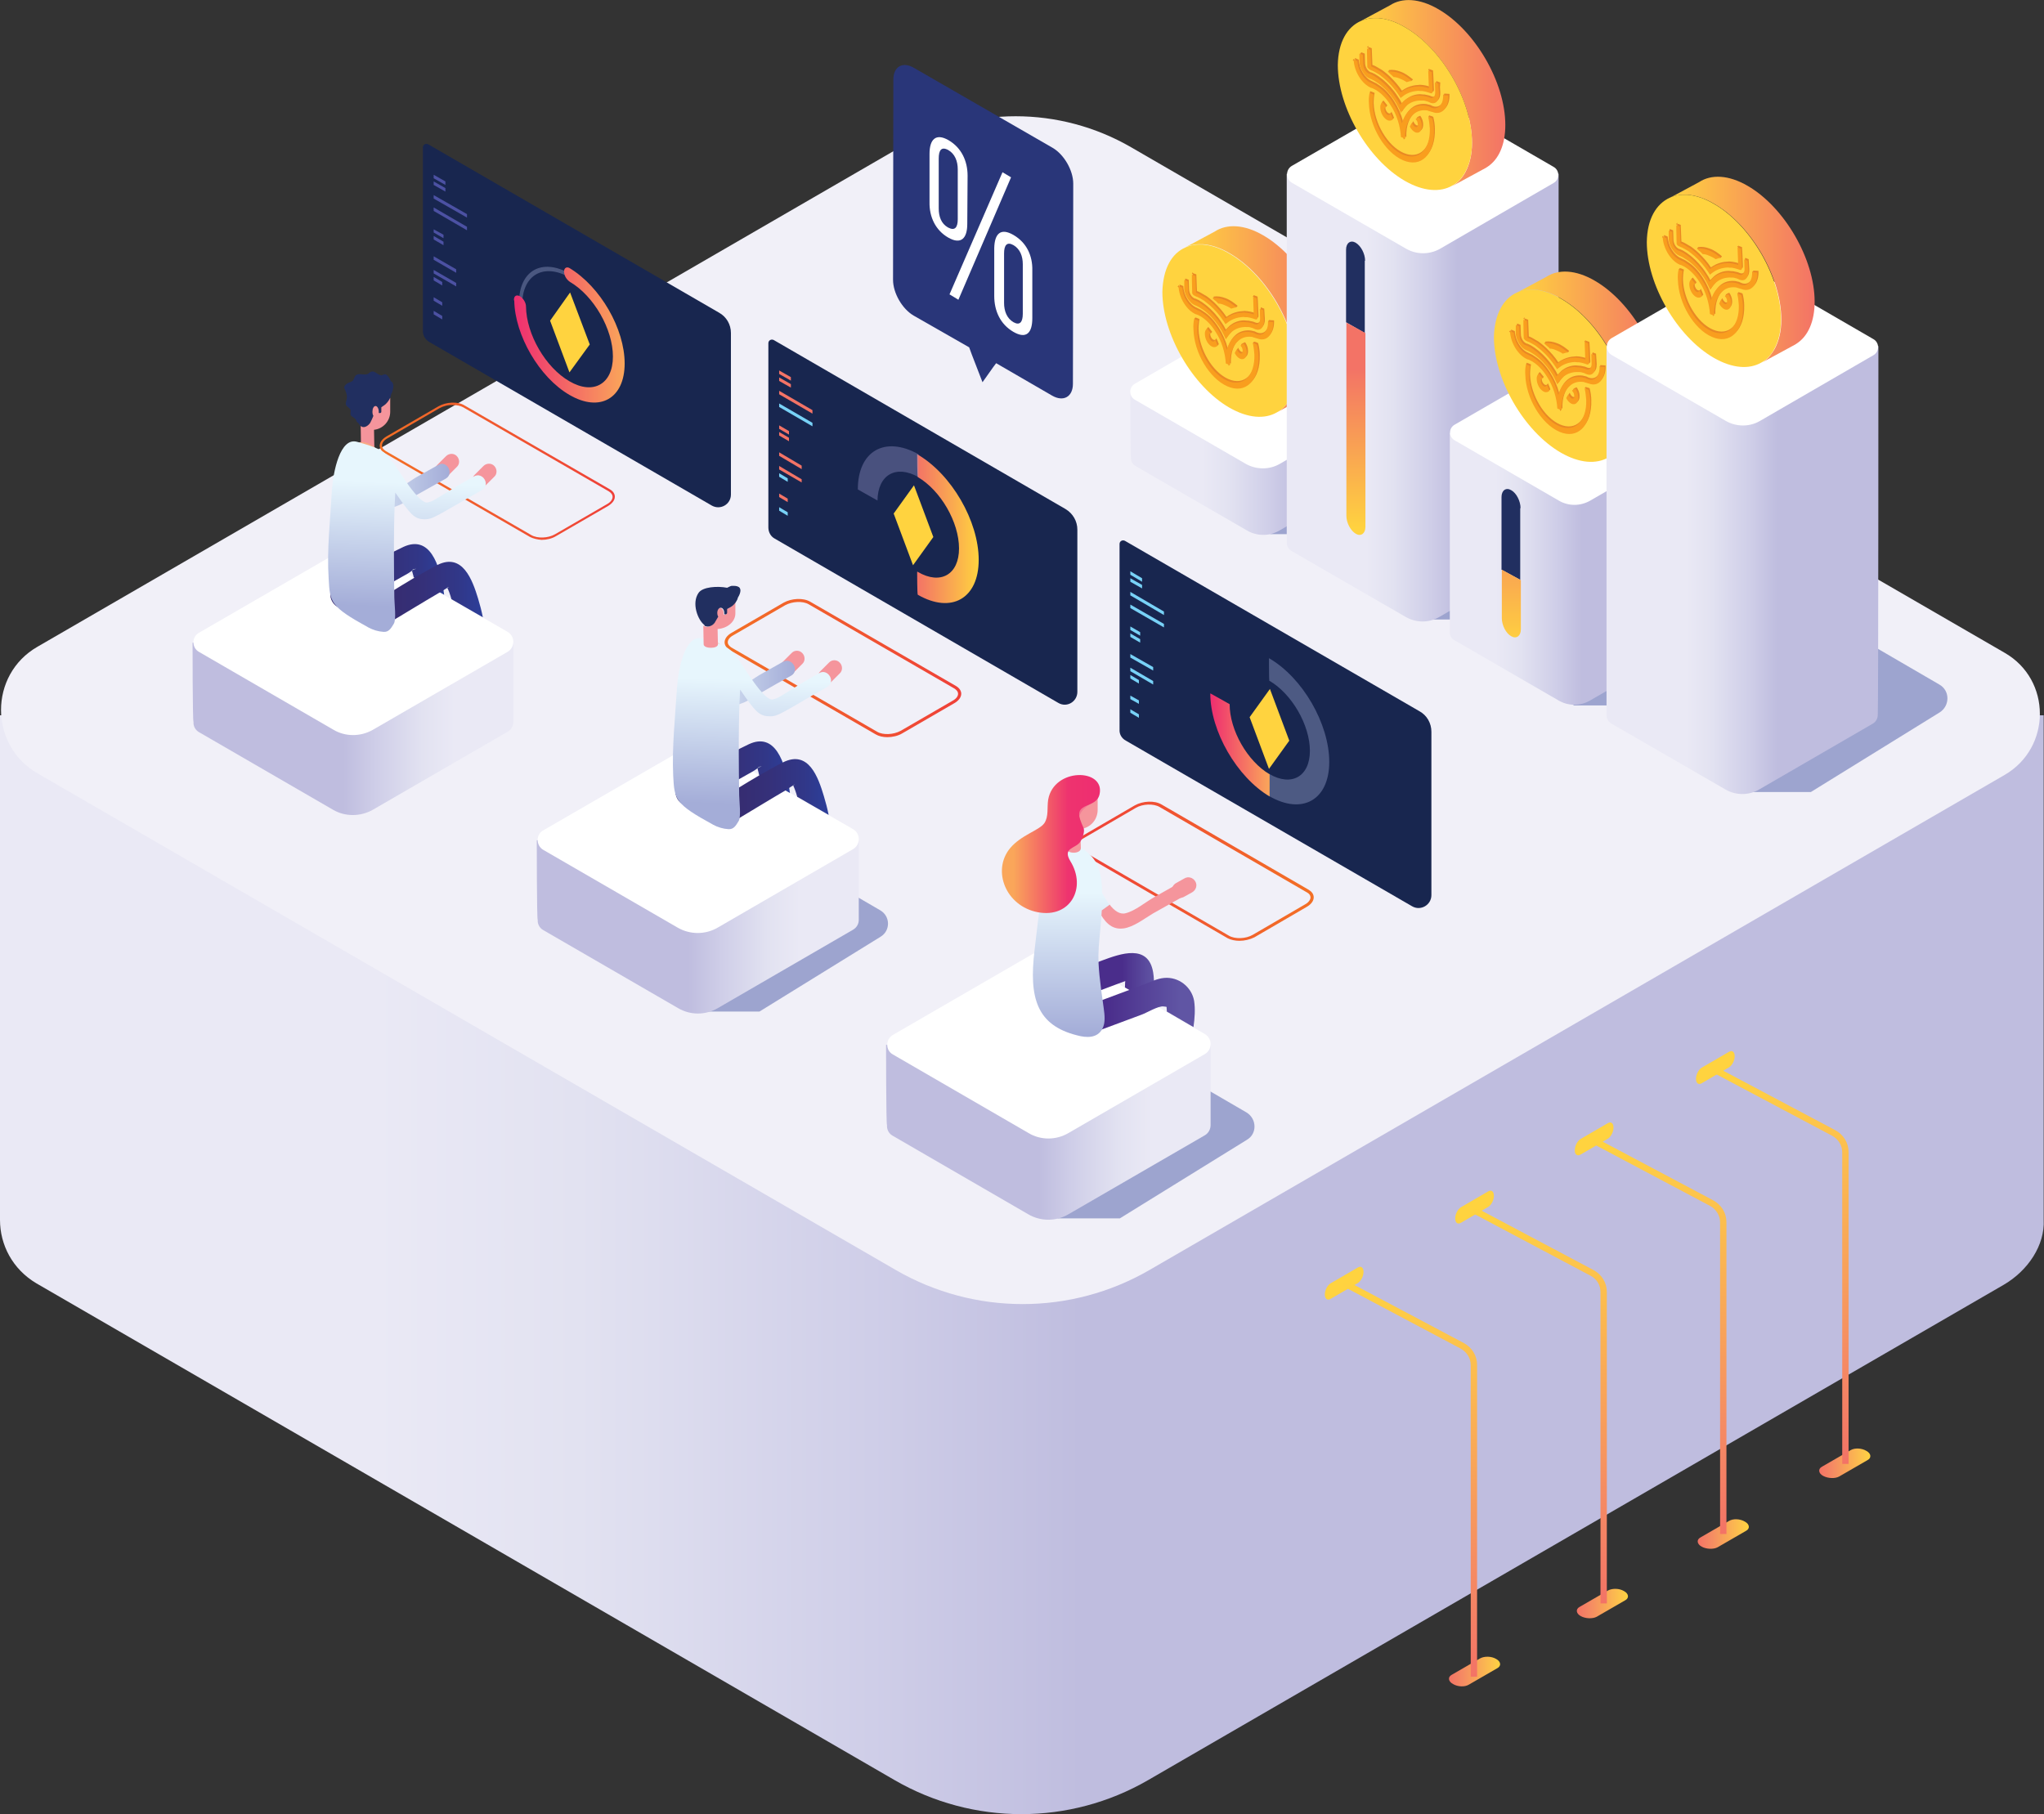 <?xml version="1.0" encoding="utf-8"?>
<!-- Generator: Adobe Illustrator 18.1.1, SVG Export Plug-In . SVG Version: 6.00 Build 0)  -->
<svg version="1.1" id="Layer_1" xmlns="http://www.w3.org/2000/svg" xmlns:xlink="http://www.w3.org/1999/xlink" x="0px" y="0px"
	 viewBox="0 0 644.3 571.9" enable-background="new 0 0 644.3 571.9" xml:space="preserve">
<rect x="0" y="0" width="644.3" height="571.9" fill="#333333" stroke="none"/>
<g>
	<g>
		
			<linearGradient id="SVGID_1_" gradientUnits="userSpaceOnUse" x1="-51.501" y1="398.716" x2="615.007" y2="398.716" gradientTransform="matrix(1 0 0 1 -25.549 0)">
			<stop  offset="0.292" style="stop-color:#EAE9F5"/>
			<stop  offset="0.389" style="stop-color:#E2E2F1"/>
			<stop  offset="0.528" style="stop-color:#CFCEE8"/>
			<stop  offset="0.627" style="stop-color:#BFBDDF"/>
		</linearGradient>
		<path fill="url(#SVGID_1_)" d="M0,225.5v159.1c0,7.8,3.9,15.5,11.5,20l270.5,156.6c24.7,14.3,55.2,14.3,79.9,0l269.6-156.1
			c7.8-4.5,13.1-12.6,12.7-20.5V225.5H0z"/>
	</g>
	<path fill="#F1F0F8" d="M282.4,400.4L11.8,243.8c-15.3-8.9-15.3-31.1,0-39.9l272-157.5c22.5-13,50.2-13,72.7,0l275.4,159.4
		c14.8,8.5,14.8,29.9,0,38.5L362.3,400.4C337.6,414.7,307.1,414.7,282.4,400.4z"/>
</g>
<g>
	<path opacity="0.43" fill="#30439B" d="M449.3,141l-33.1-19.3c-3.3-1.9-7.3-1.9-10.6,0l-42.4,24.5l37.3,22.2h16l32.9-20.3
		C452.1,146.5,452,142.5,449.3,141z"/>
	<linearGradient id="SVGID_2_" gradientUnits="userSpaceOnUse" x1="352.642" y1="146.041" x2="442.438" y2="146.041">
		<stop  offset="0.292" style="stop-color:#EAE9F5"/>
		<stop  offset="0.389" style="stop-color:#E2E2F1"/>
		<stop  offset="0.528" style="stop-color:#CFCEE8"/>
		<stop  offset="0.627" style="stop-color:#BFBDDF"/>
	</linearGradient>
	<path fill="url(#SVGID_2_)" d="M440.1,123.5v20.7c0,1-0.5,2-1.5,2.6l-35.2,20.4c-3.2,1.9-7.2,1.9-10.4,0l-35.1-20.3
		c-1-0.6-1.5-1.6-1.4-2.7c-0.2,0-0.2-20.7-0.2-20.7H440.1z"/>
	<path fill="#FFFFFF" d="M403.3,146.3l35.2-20.4c2-1.2,2-4,0-5.2l-35.4-20.5c-2.9-1.7-6.5-1.7-9.5,0l-35.9,20.8
		c-1.9,1.1-1.9,3.9,0,5l35.1,20.3C396.1,148.1,400.1,148.1,403.3,146.3z"/>
</g>
<g>
	
		<linearGradient id="SVGID_3_" gradientUnits="userSpaceOnUse" x1="5525.11" y1="229.79" x2="5629.704" y2="229.79" gradientTransform="matrix(-1 0 0 1 5698.986 0)">
		<stop  offset="0.292" style="stop-color:#EAE9F5"/>
		<stop  offset="0.389" style="stop-color:#E2E2F1"/>
		<stop  offset="0.528" style="stop-color:#CFCEE8"/>
		<stop  offset="0.627" style="stop-color:#BFBDDF"/>
	</linearGradient>
	<path fill="url(#SVGID_3_)" d="M161.8,202.6v25c0,1.2-0.6,2.4-1.8,3.1l-42.5,24.6c-3.9,2.2-8.7,2.2-12.5,0l-42.3-24.5
		c-1.2-0.7-1.8-2-1.7-3.2c-0.3,0-0.3-25-0.3-25H161.8z"/>
	<path fill="#FFFFFF" d="M117.5,230.1l42.5-24.6c2.4-1.4,2.4-4.9,0-6.3l-42.7-24.7c-3.5-2-7.9-2-11.4,0l-43.2,25
		c-2.3,1.3-2.3,4.7,0,6l42.3,24.5C108.8,232.3,113.6,232.3,117.5,230.1z"/>
	<g>
		<linearGradient id="SVGID_4_" gradientUnits="userSpaceOnUse" x1="119.71" y1="148.516" x2="193.825" y2="148.516">
			<stop  offset="0" style="stop-color:#F37025"/>
			<stop  offset="1" style="stop-color:#EF4039"/>
		</linearGradient>
		<path fill="url(#SVGID_4_)" d="M167.1,169.3l-45.9-26.5c-1-0.6-1.5-1.4-1.5-2.3c0-1.1,0.8-2.1,2.1-2.9l16.4-9.5
			c2.4-1.4,6.1-1.6,8.2-0.3l45.9,26.5c1,0.6,1.5,1.4,1.5,2.3c0,1.1-0.8,2.1-2.1,2.9l-16.4,9.5c-1.3,0.8-3,1.2-4.6,1.2
			C169.4,170.1,168.1,169.8,167.1,169.3z M138.5,128.7l-16.4,9.5c-1.1,0.6-1.7,1.5-1.7,2.3c0,0.6,0.4,1.2,1.2,1.7l45.9,26.5
			c1.9,1.1,5.3,1,7.5-0.3l16.4-9.5c1.1-0.6,1.7-1.5,1.7-2.3c0-0.6-0.4-1.2-1.2-1.7L146,128.4c-0.9-0.5-2-0.7-3.2-0.7
			C141.3,127.6,139.8,128,138.5,128.7z"/>
	</g>
	<path fill="#F5959C" d="M152.4,146.9c0.9-0.9,2.5-1,3.4,0c0.9,0.9,1,2.5,0,3.4l-2.7,2.7c-0.9,0.9-2.5,1-3.4,0c-0.9-0.9-1-2.5,0-3.4
		L152.4,146.9z"/>
	<path fill="#F5959C" d="M140.6,143.8c0.9-0.9,2.5-1,3.4,0c0.9,0.9,1,2.5,0,3.4l-2.7,2.7c-0.9,0.9-2.5,1-3.4,0c-0.9-0.9-1-2.5,0-3.4
		L140.6,143.8z"/>
	<g>
		
			<linearGradient id="SVGID_5_" gradientUnits="userSpaceOnUse" x1="5531.735" y1="150.606" x2="5565.635" y2="150.606" gradientTransform="matrix(-1 0 0 1 5673.437 0)">
			<stop  offset="1.081080e-02" style="stop-color:#A4ADD8"/>
			<stop  offset="1" style="stop-color:#E7F6FD"/>
		</linearGradient>
		<path fill="url(#SVGID_5_)" d="M140.5,150.9c-3,1.7-6.1,3.4-9.1,5.1c-2.6,1.5-6,4.2-9.2,4.1c-3.8-0.2-5.6-3.6-7.5-6.4
			c-2.1-3-4.2-6-6.3-8.9c-1.9-2.6,2.5-5.1,4.3-2.5c1.6,2.2,3.1,4.4,4.7,6.6c1.4,1.9,3.3,6.5,6.1,5.9c2.6-0.6,5.7-3.2,8-4.5
			c2.2-1.2,4.4-2.5,6.6-3.7C140.8,144.9,143.3,149.3,140.5,150.9L140.5,150.9z"/>
	</g>
	<g>
		
			<linearGradient id="SVGID_6_" gradientUnits="userSpaceOnUse" x1="5533.413" y1="181.69" x2="5569.295" y2="181.69" gradientTransform="matrix(-1 0 0 1 5673.437 0)">
			<stop  offset="1.081080e-02" style="stop-color:#2C3E99"/>
			<stop  offset="0.205" style="stop-color:#313788"/>
			<stop  offset="0.5" style="stop-color:#353079"/>
			<stop  offset="0.772" style="stop-color:#362C70"/>
			<stop  offset="1" style="stop-color:#372A6D"/>
		</linearGradient>
		<path fill="url(#SVGID_6_)" d="M127.2,172.4c-7.3,3.4-14.1,8-21.1,11.9c-4.5,2.5-0.5,9.5,4,6.9c6.1-3.4,12.2-6.9,18.3-10.3
			c0.4-0.2,0.9-0.6,1.5-1c0-0.3,0.3-0.5,1.3-0.6c-0.4,0.1-0.9,0.3-1.3,0.6c0,0.3,0.2,0.8,0.4,1.6c0,0.2,0.1,0.3,0.1,0.5l9.6,5.5
			C138.7,177.4,135.3,168.7,127.2,172.4z"/>
		<path fill="#2B4381" d="M129.9,180c0.5-0.3,0.9-0.6,1.3-0.6C130.2,179.6,129.9,179.7,129.9,180z"/>
	</g>
	<g>
		<path fill="#212F60" d="M109.6,120.8c0.6-0.3,1.3-0.4,1.7-0.9c0.3-0.4,0.4-1.1,0.8-1.5c0.9-1,2.8,0.1,4-0.6
			c0.3-0.2,0.5-0.5,0.9-0.6c1.2-0.5,2.2,1.3,3.4,1.1c0.3-0.1,0.6-0.3,1-0.3c0.3,0,0.5,0.2,0.7,0.4c0.4,0.4,0.8,1,1.1,1.8
			c0.3,0.1,0.5,0.3,0.6,0.6c0.1,0.2,0.2,0.5,0.2,0.8c0,0.8-0.2,1.8-0.7,2.7c-0.1,0.4-0.2,0.8-0.3,1.1c-0.4,1-1.1,1.8-1.8,2.3
			c-0.3,0.2-0.7,0.5-1,0.7v1.4c0,0.3-0.2,0.5-0.5,0.5c-0.1,0-0.2,0-0.3-0.1c0-0.1,0-0.3,0-0.4c0-1-0.4-1.8-1-1.8c-0.5,0-1,0.8-1,1.8
			c0,0.5,0.1,1,0.3,1.3c-0.3,0.7-0.6,1.5-1,2.2c-0.6,1-1.7,1.7-2.7,1.2c-0.2-0.1-0.3-0.2-0.5-0.4c-0.2-0.2-0.4-0.5-0.6-0.8
			c-0.2-0.1-0.3-0.2-0.4-0.3c-0.2-0.3-0.2-0.6-0.4-0.8c-0.4-0.6-1.4-0.8-1.6-1.5c-0.1-0.4,0.1-0.9,0-1.4c-0.2-0.7-1.1-1-1.4-1.6
			c-0.3-0.6,0.1-1.3,0.2-2c0.2-1.2-0.3-2.3-0.8-3.4C108.4,121.8,109,121.1,109.6,120.8z"/>
		<path fill="#F5959C" d="M114,134.5c0.9,0.5,2.1-0.3,2.7-1.2c0.4-0.7,0.7-1.5,1-2.2c-0.2-0.3-0.3-0.8-0.3-1.3c0-1,0.4-1.8,1-1.8
			c0.5,0,1,0.8,1,1.8c0,0.1,0,0.3,0,0.4c0.6,0.1,0.8-0.1,0.8-0.4v-1.4c0.3-0.2,0.7-0.5,1-0.7c0.7-0.5,1.4-1.4,1.8-2.3v4.4
			c0,3-2.3,5.4-5.1,5.7c0,1.9,0.1,3.7,0.1,5.6c0,1.7-4.1,1.7-4.2,0c0-2.3-0.1-4.5-0.1-6.8C113.7,134.3,113.9,134.4,114,134.5z"/>
	</g>
	<path fill="#F9AA84" d="M118,142.9c1-0.6,0.8-1.5-0.3-2.2l-1.4-0.8c-1.1-0.6-2.8-0.7-3.7-0.2c-1,0.6-0.8,1.5,0.3,2.2l1.4,0.8
		C115.3,143.4,117,143.5,118,142.9z"/>
	<path fill="#18264F" d="M135.3,107.8l89.1,51.6c2.7,1.5,6-0.4,6-3.5V105c0-2.7-1.4-5.1-3.7-6.4L135,45.5c-0.8-0.4-1.7,0.1-1.7,1
		v57.9C133.3,105.8,134.1,107.1,135.3,107.8z"/>
	<g>
		<polygon fill="#4C51A3" points="147.2,67.5 136.7,61.5 136.7,62.6 147.2,68.6 		"/>
		<polygon fill="#4C51A3" points="147.2,71.5 136.7,65.4 136.7,66.5 147.2,72.6 		"/>
		<polygon fill="#4C51A3" points="136.7,55.1 136.7,56.2 140.4,58.3 140.4,57.2 		"/>
		<polygon fill="#4C51A3" points="136.7,57.2 136.7,58.3 140.4,60.4 140.4,59.3 		"/>
		<polygon fill="#4C51A3" points="136.7,72.3 136.7,73.3 139.8,75.1 139.8,74 		"/>
		<polygon fill="#4C51A3" points="136.7,74.4 136.7,75.5 139.8,77.3 139.8,76.2 		"/>
		<polygon fill="#4C51A3" points="136.7,80.8 136.7,81.9 143.8,86 143.8,84.9 		"/>
		<polygon fill="#4C51A3" points="136.7,85.1 136.7,86.2 143.8,90.3 143.8,89.2 		"/>
		<polygon fill="#4C51A3" points="136.7,87.3 136.7,88.4 139.4,90 139.4,88.9 		"/>
		<polygon fill="#4C51A3" points="136.7,93.7 136.7,94.8 139.4,96.4 139.4,95.3 		"/>
		<polygon fill="#4C51A3" points="136.7,98 136.7,99.1 139.4,100.7 139.4,99.6 		"/>
	</g>
	<g>
		<path fill="#2B4381" d="M141.1,185.5c0.3-0.1,0.5-0.3,0.8-0.3C141.3,185.3,141.1,185.3,141.1,185.5z"/>
		
			<linearGradient id="SVGID_7_" gradientUnits="userSpaceOnUse" x1="5521.203" y1="187.797" x2="5559.309" y2="187.797" gradientTransform="matrix(-1 0 0 1 5673.437 0)">
			<stop  offset="1.081080e-02" style="stop-color:#2C3E99"/>
			<stop  offset="0.205" style="stop-color:#313788"/>
			<stop  offset="0.5" style="stop-color:#353079"/>
			<stop  offset="0.772" style="stop-color:#362C70"/>
			<stop  offset="1" style="stop-color:#372A6D"/>
		</linearGradient>
		<path fill="url(#SVGID_7_)" d="M115.9,191.1c4.9-2.9,9.7-6,14.6-8.9c2.5-1.4,4.9-2.8,7.4-4.1c7.9-3.9,11,4.7,12.8,10.6
			c0.6,2,1.1,3.9,1.5,5.9l-9.9-5.7c-0.2-0.7-0.4-1.4-0.7-2.2c-0.3-0.8-0.5-1.2-0.6-1.4c0.3-0.1,0.5-0.3,0.8-0.3
			c-0.6,0.1-0.8,0.1-0.8,0.3c-0.7,0.4-1.5,1-2.1,1.3c-6.5,3.8-12.1,7.3-18.4,11C116.2,200.4,111.5,193.7,115.9,191.1z"/>
	</g>
	
		<linearGradient id="SVGID_8_" gradientUnits="userSpaceOnUse" x1="5546.22" y1="191.966" x2="5544.761" y2="152.289" gradientTransform="matrix(-1 0 0 1 5673.437 0)">
		<stop  offset="1.081080e-02" style="stop-color:#A4ADD8"/>
		<stop  offset="1" style="stop-color:#E7F6FD"/>
	</linearGradient>
	<path fill="url(#SVGID_8_)" d="M104.6,154.8c0.4-6.1,2.6-17.1,8-15.5c4.9,1.4,9,2.5,10.9,6.2c0.2,0.1,0.3,0.2,0.5,0.4
		c1.6,2.2,8,13.1,10.8,12.5c2.6-0.6,2.3-1.3,14.6-8.2c2.8-1.6,5.3,2.7,2.5,4.3c-14.5,8.2-15.4,9.3-18.3,9.2c-3.1-0.1-4.3-1.7-9-8.4
		c-0.3,4.7-0.6,13.7-0.3,33.2c0,1.6,0.7,6.9-0.2,8.2c-0.9,1.5-1.6,2.6-3.2,2.5c-1.7-0.1-3.3-0.6-4.8-1.4c-12-6.6-12.1-7.9-12.5-15.4
		C103,173.3,104.1,164,104.6,154.8z"/>
</g>
<g>
	<path opacity="0.43" fill="#30439B" d="M392.9,350.7l-40.4-23.5c-4-2.3-8.9-2.3-12.9,0L288,357.1l45.4,27H353l40.1-24.8
		C396.3,357.4,396.2,352.7,392.9,350.7z"/>
	
		<linearGradient id="SVGID_9_" gradientUnits="userSpaceOnUse" x1="6648.404" y1="356.917" x2="6754.224" y2="356.917" gradientTransform="matrix(-1 0 0 1 7042.266 0)">
		<stop  offset="0.292" style="stop-color:#EAE9F5"/>
		<stop  offset="0.389" style="stop-color:#E2E2F1"/>
		<stop  offset="0.528" style="stop-color:#CFCEE8"/>
		<stop  offset="0.627" style="stop-color:#BFBDDF"/>
	</linearGradient>
	<path fill="url(#SVGID_9_)" d="M381.6,329.4v25.3c0,1.2-0.6,2.5-1.8,3.2l-43,24.9c-3.9,2.3-8.8,2.3-12.7,0l-42.8-24.8
		c-1.2-0.7-1.8-2-1.7-3.3c-0.3,0-0.3-25.3-0.3-25.3H381.6z"/>
	<path fill="#FFFFFF" d="M336.8,357.2l43-24.9c2.4-1.4,2.4-4.9,0-6.3l-43.2-25c-3.6-2.1-8-2.1-11.5,0l-43.7,25.3
		c-2.3,1.4-2.3,4.8,0,6.1l42.8,24.8C328,359.5,332.9,359.5,336.8,357.2z"/>
	<g>
		
			<linearGradient id="SVGID_10_" gradientUnits="userSpaceOnUse" x1="6602.63" y1="274.689" x2="6677.697" y2="274.689" gradientTransform="matrix(-1 0 0 1 7016.717 0)">
			<stop  offset="0" style="stop-color:#F37025"/>
			<stop  offset="1" style="stop-color:#EF4039"/>
		</linearGradient>
		<path fill="url(#SVGID_10_)" d="M390.7,296.6c-1.4,0-2.7-0.3-3.7-0.8l-46.4-26.9c-1-0.6-1.6-1.4-1.6-2.4c0-1.1,0.8-2.2,2.2-3
			l16.5-9.6c2.5-1.4,6.2-1.6,8.4-0.3l46.4,26.9c1,0.6,1.6,1.4,1.6,2.4c0,1.1-0.8,2.2-2.2,3l-16.5,9.6
			C394,296.2,392.3,296.6,390.7,296.6z M387.4,295c1.9,1.1,5.3,1,7.5-0.3l16.5-9.6c1.1-0.6,1.7-1.5,1.7-2.2c0-0.6-0.4-1.2-1.2-1.6
			l-46.4-26.9c-1.9-1.1-5.3-1-7.5,0.3l-16.5,9.6c-1.1,0.6-1.7,1.5-1.7,2.2c0,0.6,0.4,1.2,1.2,1.6L387.4,295z"/>
	</g>
	<path fill="#18264F" d="M354.9,233.5l90.2,52.2c2.7,1.6,6.1-0.4,6.1-3.5v-51.5c0-2.7-1.4-5.2-3.8-6.5l-92.8-53.7
		c-0.8-0.4-1.7,0.1-1.7,1V230C352.8,231.5,353.6,232.8,354.9,233.5z"/>
	<g>
		<polygon fill="#78D2F7" points="366.9,192.8 356.3,186.6 356.3,187.7 366.9,193.9 		"/>
		<polygon fill="#78D2F7" points="366.9,196.7 356.3,190.6 356.3,191.7 366.9,197.8 		"/>
		<polygon fill="#78D2F7" points="356.3,180.1 356.3,181.2 360,183.4 360,182.3 		"/>
		<polygon fill="#78D2F7" points="356.3,182.3 356.3,183.4 360,185.5 360,184.4 		"/>
		<polygon fill="#78D2F7" points="356.3,197.5 356.3,198.6 359.4,200.4 359.4,199.3 		"/>
		<polygon fill="#78D2F7" points="356.3,199.7 356.3,200.8 359.4,202.6 359.4,201.5 		"/>
		<polygon fill="#78D2F7" points="356.3,206.2 356.3,207.3 363.5,211.4 363.5,210.3 		"/>
		<polygon fill="#78D2F7" points="356.3,210.5 356.3,211.6 363.5,215.8 363.5,214.7 		"/>
		<polygon fill="#78D2F7" points="356.3,212.8 356.3,213.9 359,215.5 359,214.4 		"/>
		<polygon fill="#78D2F7" points="356.3,219.3 356.3,220.4 359,221.9 359,220.8 		"/>
		<polygon fill="#78D2F7" points="356.3,223.6 356.3,224.7 359,226.3 359,225.2 		"/>
	</g>
	<g>
		<g>
			
				<linearGradient id="SVGID_11_" gradientUnits="userSpaceOnUse" x1="269.442" y1="309.165" x2="305.755" y2="309.165" gradientTransform="matrix(-1 0 0 1 633.104 0)">
				<stop  offset="0" style="stop-color:#6055A4"/>
				<stop  offset="0.276" style="stop-color:#4A2D8B"/>
			</linearGradient>
			<path fill="url(#SVGID_11_)" d="M330.3,309.2c5.7-2.1,11.4-4.2,17.1-6.4c5.7-2.1,14.6-5.4,16.1,3.8c0.5,3.1,0.2,6.4-0.2,9.7
				l-8.7-5c0-1.1,0.1-2,0.1-2s-5.5,2-7.8,2.9c-4.7,1.8-9.5,3.5-14.2,5.3C327.3,319.5,325.1,311.1,330.3,309.2z"/>
		</g>
		<g>
			
				<linearGradient id="SVGID_12_" gradientUnits="userSpaceOnUse" x1="256.472" y1="316.857" x2="292.425" y2="316.857" gradientTransform="matrix(-1 0 0 1 633.104 0)">
				<stop  offset="0.13" style="stop-color:#6055A4"/>
				<stop  offset="0.778" style="stop-color:#4A2D8B"/>
			</linearGradient>
			<path fill="url(#SVGID_12_)" d="M343.6,316.7c5.6-2.1,11.3-4.2,16.9-6.3c2.1-0.8,4.2-1.9,6.5-2.1c4.5-0.4,8.6,2.8,9.4,7.2
				c0.4,2.6,0.2,5.5-0.2,8.3l-8.4-4.9c0-0.1,0-0.2,0-0.3c-0.2-1.5,0.3-1.1-1-1.3c-1.6-0.3-5.5,2.1-7,2.6c-4.6,1.7-9.2,3.4-13.7,5.1
				C340.7,327.1,338.4,318.7,343.6,316.7z"/>
		</g>
		<path fill="#F27A93" d="M341,271.2c1.3-0.8,1.2-2.1-0.4-3l-2.6-1.5c-1.5-0.9-3.9-1-5.2-0.2c-1.3,0.8-1.2,2.1,0.4,3l2.6,1.5
			C337.3,271.9,339.7,272,341,271.2z"/>
		<g>
			<path fill="#F5959C" d="M370.8,278.9c-2.3,1.3-4.6,2.6-6.9,3.9c-2.7,1.5-6.1,4.4-9.1,5.1c-1.8,0.5-3.6-0.8-5.1-2.8l-3.3,2.3
				c1.7,2.9,3.7,5.8,7.7,5.3c3.2-0.4,6.6-3.1,9.3-4.7c3.2-1.8,6.4-3.6,9.6-5.4C375.4,281.3,373.2,277.5,370.8,278.9z"/>
			
				<linearGradient id="SVGID_13_" gradientUnits="userSpaceOnUse" x1="295.48" y1="326.423" x2="295.48" y2="281.393" gradientTransform="matrix(-1 0 0 1 633.104 0)">
				<stop  offset="1.081080e-02" style="stop-color:#A4ADD8"/>
				<stop  offset="1" style="stop-color:#E7F6FD"/>
			</linearGradient>
			<path fill="url(#SVGID_13_)" d="M326.1,299.6c1.1-9,1.7-16.6,4-25.3c2.8-10.6,7.2-9.4,10.5-7.2c4.6,3.1,6.7,6,6.8,14.4
				c0.7,1.3,1.5,2.6,2.4,3.7l-2.5,1.8c0,0.5-0.1,1-0.1,1.6c-0.9,12.3-1.9,11.4,0.7,29.2c0.3,2.2,0.6,4.6-0.4,6.5
				c-1.6,3.1-5.1,2.9-8,2.1C326.8,323.2,324.3,314.6,326.1,299.6z"/>
		</g>
		<g>
			<g>
				<path fill="#F5959C" d="M336,259.3c0.1,2.7,0.1,5.4,0.2,8.1c0,1.9,4.5,1.9,4.5,0c-0.1-2.7-0.1-5.4-0.2-8.1
					C340.5,257.5,336,257.5,336,259.3L336,259.3z"/>
			</g>
			<path fill="#F5959C" d="M337.8,261.4c-0.4,0-0.8-0.2-1.1-0.5c-2-2.4-1.9-7.1-0.6-10.4c0.9-2.2,1.6-3.2,5.1-3.3
				c0.9,0,3.2-0.2,4.1,0.9c0.3,0.1,0.5,0.2,0.7,0.4v6.8c0,3.4-2.7,6.1-6.1,6.1H337.8z"/>
			<path fill="#F27A93" d="M344.2,253.1c-1.1,0.8-2.4,1.5-3.2,2.7c-0.7,1-1,2.3-1.6,3.3c-0.6,1.1-1.9,1.9-2.9,1.3
				c-2-1.1-4.7-8.4-2.3-12.9c1.7-3.1,9.5-2.7,11.4-0.8C347.7,248.6,345.8,251.9,344.2,253.1z"/>
		</g>
		
			<linearGradient id="SVGID_14_" gradientUnits="userSpaceOnUse" x1="-45.33" y1="266.078" x2="-14.45" y2="266.078" gradientTransform="matrix(1 0 0 1 361.139 0)">
			<stop  offset="0.119" style="stop-color:#FAA65A"/>
			<stop  offset="0.675" style="stop-color:#EE336F"/>
			<stop  offset="1" style="stop-color:#EE2D70"/>
		</linearGradient>
		<path fill="url(#SVGID_14_)" d="M330.4,252.1c-0.4,2.5,0.2,5.3-1.2,7.4c-1.6,2.3-7.3,3.7-10.8,7.9c-5.8,7-1.4,18.3,8.8,20.2
			c10.2,1.9,15.4-7.7,10.2-16.1c-2.6-4.3,1.6-3.9,3.1-6.1c0.7-1.1,1.6-3.4,1-4.5c-0.5-1.2-0.6-1.3-1-2.5c-1.9-5.6,5.1-3.4,6.1-8
			C348.4,242.2,332.2,241.9,330.4,252.1z"/>
		<path fill="#F5959C" d="M369.7,281.8c-0.7-1.2-0.2-2.7,1-3.4l2.7-1.5c1.2-0.7,2.7-0.2,3.4,1c0.7,1.2,0.2,2.7-1,3.4l-2.7,1.5
			C371.9,283.4,370.4,283,369.7,281.8z"/>
	</g>
	<g>
		<g>
			<path opacity="0.38" fill="#A4AED8" d="M400.1,244c7,4.1,12.8,0.8,12.8-7.3c0-8.1-5.7-18-12.8-22.1c-0.1-0.1-0.1-7.1-0.1-7.1
				c10.6,6.1,19,20.7,19,32.7c0,12-8.5,16.8-18.9,10.8c-0.1-0.1-0.1-7.1-0.1-7.1C400,244,400,244,400.1,244z"/>
			
				<linearGradient id="SVGID_15_" gradientUnits="userSpaceOnUse" x1="232.935" y1="234.839" x2="251.656" y2="234.839" gradientTransform="matrix(-1 0 0 1 633.104 0)">
				<stop  offset="0" style="stop-color:#FAA65A"/>
				<stop  offset="1" style="stop-color:#EE2D70"/>
			</linearGradient>
			<path fill="url(#SVGID_15_)" d="M387.6,222c0,8.2,5.6,18,12.6,22.1v7c-10.3-6.1-18.7-20.6-18.7-32.5
				C381.4,218.5,387.6,222,387.6,222z"/>
		</g>
	</g>
</g>
<g>
	<g opacity="0.36">
		<path fill="#A4AED8" d="M163.6,95.5c0-10.2,7.2-14.3,16.1-9.2s16.1,17.6,16.1,27.8c0,10.2-7.2,14.3-16.1,9.2
			C170.8,118.2,163.6,105.7,163.6,95.5z M164.6,96.1c0,9.5,6.7,21.2,15,26c8.3,4.8,15,0.9,15-8.6c0-9.5-6.7-21.2-15-26
			C171.4,82.8,164.6,86.6,164.6,96.1z"/>
	</g>
	
		<linearGradient id="SVGID_16_" gradientUnits="userSpaceOnUse" x1="883.753" y1="1987.239" x2="923.955" y2="1987.239" gradientTransform="matrix(-0.866 -0.5 0 1.155 962.174 -1738.211)">
		<stop  offset="0" style="stop-color:#FAA65A"/>
		<stop  offset="1" style="stop-color:#EE2D70"/>
	</linearGradient>
	<path fill="url(#SVGID_16_)" d="M162,94.5c0-1.2,0.8-1.7,1.9-1.1c1,0.6,1.9,2,1.9,3.2c0.1,8.8,6.2,19.3,13.7,23.6
		c7.5,4.4,13.7,0.9,13.7-7.8c0-8.6-6-19.1-13.5-23.5c-1.2-0.8-1.9-2.1-1.9-3.3c0-1.1,0.8-1.6,1.7-1.1c9.8,5.9,17.4,19.2,17.4,30.1
		c0,11-7.8,15.5-17.4,9.9c-9.5-5.5-17.2-18.8-17.4-29.7C162,94.7,162,94.6,162,94.5z"/>
</g>
<g>
	<path opacity="0.43" fill="#30439B" d="M277.5,287l-38.5-22.4c-3.8-2.2-8.5-2.2-12.3,0l-49.2,28.5l43.3,25.8h18.6l38.2-23.6
		C280.7,293.4,280.7,288.9,277.5,287z"/>
	<g>
		<g>
			<g>
				
					<linearGradient id="SVGID_17_" gradientUnits="userSpaceOnUse" x1="-2129.704" y1="292.165" x2="-2024.74" y2="292.165" gradientTransform="matrix(-1 0 0 1 -1846.833 0)">
					<stop  offset="0.292" style="stop-color:#EAE9F5"/>
					<stop  offset="0.389" style="stop-color:#E2E2F1"/>
					<stop  offset="0.528" style="stop-color:#CFCEE8"/>
					<stop  offset="0.627" style="stop-color:#BFBDDF"/>
				</linearGradient>
				<path fill="url(#SVGID_17_)" d="M270.7,264.9v25.1c0,1.2-0.6,2.4-1.8,3.1l-42.6,24.7c-3.9,2.3-8.7,2.3-12.6,0l-42.5-24.6
					c-1.2-0.7-1.8-2-1.7-3.2c-0.3,0-0.3-25.1-0.3-25.1H270.7z"/>
				<path fill="#FFFFFF" d="M226.3,292.4l42.6-24.7c2.4-1.4,2.4-4.9,0-6.3L226,236.7c-3.5-2-7.9-2-11.4,0l-43.4,25.1
					c-2.3,1.3-2.3,4.7,0,6.1l42.5,24.6C217.6,294.7,222.4,294.7,226.3,292.4z"/>
				<g>
					
						<linearGradient id="SVGID_18_" gradientUnits="userSpaceOnUse" x1="-40.026" y1="210.601" x2="34.56" y2="210.601" gradientTransform="matrix(1 0 0 1 268.435 0)">
						<stop  offset="0" style="stop-color:#F37025"/>
						<stop  offset="1" style="stop-color:#EF4039"/>
					</linearGradient>
					<path fill="url(#SVGID_18_)" d="M279.7,232.4c-1.4,0-2.7-0.3-3.7-0.9l-46-26.6c-1-0.6-1.6-1.5-1.6-2.4c0-1.1,0.8-2.2,2.2-3
						L247,190c2.5-1.4,6.2-1.6,8.4-0.3l46,26.6c1,0.6,1.6,1.5,1.6,2.4c0,1.1-0.8,2.2-2.2,3l-16.4,9.5
						C283.1,232,281.3,232.4,279.7,232.4z M276.5,230.7c1.9,1.1,5.2,0.9,7.4-0.3l16.4-9.5c1.1-0.6,1.7-1.4,1.7-2.2
						c0-0.6-0.4-1.1-1.1-1.6l-46-26.6c-1.9-1.1-5.2-0.9-7.4,0.3l-16.4,9.5c-1.1,0.6-1.7,1.4-1.7,2.2c0,0.6,0.4,1.1,1.1,1.6
						L276.5,230.7z"/>
				</g>
				<path fill="#F5959C" d="M261.3,208.9c0.9-1,2.5-1,3.4,0c0.9,0.9,1,2.5,0,3.4l-2.7,2.7c-0.9,1-2.5,1-3.4,0c-0.9-0.9-1-2.5,0-3.4
					L261.3,208.9z"/>
				<path fill="#F5959C" d="M249.5,205.9c0.9-1,2.5-1,3.4,0c0.9,0.9,1,2.5,0,3.4l-2.7,2.7c-0.9,0.9-2.5,1-3.4,0
					c-0.9-0.9-1-2.5,0-3.4L249.5,205.9z"/>
				<g>
					
						<linearGradient id="SVGID_19_" gradientUnits="userSpaceOnUse" x1="-2122.966" y1="212.7" x2="-2088.945" y2="212.7" gradientTransform="matrix(-1 0 0 1 -1872.382 0)">
						<stop  offset="1.081080e-02" style="stop-color:#A4ADD8"/>
						<stop  offset="1" style="stop-color:#E7F6FD"/>
					</linearGradient>
					<path fill="url(#SVGID_19_)" d="M249.4,213c-3.1,1.7-6.1,3.4-9.2,5.2c-2.6,1.5-6.1,4.2-9.3,4.1c-3.8-0.2-5.6-3.6-7.6-6.4
						c-2.1-3-4.2-6-6.4-9c-1.9-2.6,2.5-5.2,4.3-2.5c1.6,2.2,3.1,4.4,4.7,6.6c1.4,1.9,3.3,6.6,6.1,5.9c2.6-0.6,5.7-3.2,8.1-4.5
						c2.2-1.2,4.4-2.5,6.6-3.7C249.6,207,252.2,211.4,249.4,213L249.4,213z"/>
				</g>
				<g>
					
						<linearGradient id="SVGID_20_" gradientUnits="userSpaceOnUse" x1="-2121.282" y1="243.894" x2="-2085.272" y2="243.894" gradientTransform="matrix(-1 0 0 1 -1872.382 0)">
						<stop  offset="1.081080e-02" style="stop-color:#2C3E99"/>
						<stop  offset="0.205" style="stop-color:#313788"/>
						<stop  offset="0.5" style="stop-color:#353079"/>
						<stop  offset="0.772" style="stop-color:#362C70"/>
						<stop  offset="1" style="stop-color:#372A6D"/>
					</linearGradient>
					<path fill="url(#SVGID_20_)" d="M236.1,234.6c-7.3,3.4-14.2,8-21.2,11.9c-4.5,2.5-0.5,9.5,4.1,7c6.1-3.4,12.2-6.9,18.3-10.3
						c0.4-0.2,0.9-0.6,1.5-1c0-0.3,0.4-0.5,1.3-0.6c-0.4,0.1-0.9,0.3-1.3,0.6c0,0.3,0.2,0.8,0.4,1.7c0,0.2,0.1,0.3,0.1,0.5l9.7,5.6
						C247.6,239.6,244.1,230.9,236.1,234.6z"/>
					<path fill="#2B4381" d="M238.7,242.2c0.5-0.3,0.9-0.6,1.3-0.6C239.1,241.8,238.8,241.9,238.7,242.2z"/>
				</g>
				<path fill="#F9AA84" d="M226.8,205c1-0.6,0.8-1.5-0.3-2.2l-1.4-0.8c-1.1-0.6-2.8-0.7-3.8-0.2c-1,0.6-0.8,1.5,0.3,2.2l1.4,0.8
					C224.1,205.5,225.8,205.5,226.8,205z"/>
				<path fill="#18264F" d="M244.2,169.8l89.4,51.8c2.7,1.6,6-0.4,6-3.5V167c0-2.7-1.4-5.1-3.7-6.5l-92-53.3c-0.8-0.4-1.7,0.1-1.7,1
					v58.1C242.2,167.7,242.9,169.1,244.2,169.8z"/>
				<g>
					<polygon fill="#F37366" points="256.1,129.3 245.6,123.2 245.6,124.3 256.1,130.4 					"/>
					<polygon fill="#78D2F7" points="256.1,133.3 245.6,127.2 245.6,128.3 256.1,134.4 					"/>
					<polygon fill="#F37366" points="245.6,116.8 245.6,117.9 249.3,120 249.3,118.9 					"/>
					<polygon fill="#F37366" points="245.6,119 245.6,120.1 249.3,122.2 249.3,121.1 					"/>
					<polygon fill="#F37366" points="245.6,134.1 245.6,135.2 248.7,137 248.7,135.9 					"/>
					<polygon fill="#F37366" points="245.6,136.2 245.6,137.3 248.7,139.1 248.7,138 					"/>
					<polygon fill="#F37366" points="245.6,142.6 245.6,143.7 252.7,147.9 252.7,146.8 					"/>
					<polygon fill="#F37366" points="245.6,146.9 245.6,148 252.7,152.1 252.7,151.1 					"/>
					<polygon fill="#78D2F7" points="245.6,149.2 245.6,150.3 248.3,151.9 248.3,150.8 					"/>
					<polygon fill="#F37366" points="245.6,155.6 245.6,156.7 248.3,158.3 248.3,157.2 					"/>
					<polygon fill="#78D2F7" points="245.6,159.9 245.6,161 248.3,162.6 248.3,161.5 					"/>
				</g>
				<g>
					<path fill="#2B4381" d="M250,247.7c0.3-0.1,0.5-0.3,0.8-0.3C250.2,247.5,250,247.5,250,247.7z"/>
					
						<linearGradient id="SVGID_21_" gradientUnits="userSpaceOnUse" x1="-2133.535" y1="250.023" x2="-2095.294" y2="250.023" gradientTransform="matrix(-1 0 0 1 -1872.382 0)">
						<stop  offset="1.081080e-02" style="stop-color:#2C3E99"/>
						<stop  offset="0.205" style="stop-color:#313788"/>
						<stop  offset="0.5" style="stop-color:#353079"/>
						<stop  offset="0.772" style="stop-color:#362C70"/>
						<stop  offset="1" style="stop-color:#372A6D"/>
					</linearGradient>
					<path fill="url(#SVGID_21_)" d="M224.7,253.3c4.9-2.9,9.7-6,14.7-8.9c2.5-1.4,4.9-2.8,7.5-4.1c8-3.9,11,4.7,12.8,10.7
						c0.6,2,1.1,3.9,1.5,5.9l-9.9-5.7c-0.2-0.7-0.4-1.4-0.7-2.2c-0.3-0.9-0.5-1.2-0.6-1.4c0.3-0.1,0.5-0.3,0.8-0.3
						c-0.6,0.1-0.8,0.1-0.8,0.3c-0.7,0.4-1.5,1-2.1,1.4c-6.5,3.8-12.1,7.3-18.4,11C225,262.7,220.2,256,224.7,253.3z"/>
				</g>
				
					<linearGradient id="SVGID_22_" gradientUnits="userSpaceOnUse" x1="-2108.429" y1="254.207" x2="-2109.893" y2="214.389" gradientTransform="matrix(-1 0 0 1 -1872.382 0)">
					<stop  offset="1.081080e-02" style="stop-color:#A4ADD8"/>
					<stop  offset="1" style="stop-color:#E7F6FD"/>
				</linearGradient>
				<path fill="url(#SVGID_22_)" d="M213.4,216.9c0.4-6.1,2.6-17.1,8-15.6c4.9,1.4,9,2.5,10.9,6.2c0.2,0.1,0.3,0.2,0.5,0.4
					c1.6,2.2,8,13.2,10.8,12.6c2.6-0.6,2.3-1.3,14.6-8.3c2.8-1.6,5.4,2.8,2.5,4.4c-14.5,8.2-15.4,9.4-18.4,9.2
					c-3.1-0.1-4.4-1.7-9-8.4c-0.3,4.8-0.6,13.7-0.3,33.3c0,1.6,0.7,6.9-0.2,8.2c-0.9,1.5-1.6,2.6-3.2,2.5c-1.7-0.1-3.3-0.6-4.8-1.4
					c-12.1-6.6-12.2-7.9-12.6-15.5C211.8,235.5,212.8,226.2,213.4,216.9z"/>
			</g>
			<g>
				<path fill="#F5959C" d="M230.1,191.5c-0.3,0.2-0.7,0.4-1.1,0.6v1.2c0,0.3-0.3,0.5-0.6,0.5c-0.1,0-0.2,0-0.3-0.1
					c0-0.1,0-0.2,0-0.4c0-0.9-0.5-1.6-1.1-1.6c-0.6,0-1.1,0.7-1.1,1.6c0,0.5,0.1,0.9,0.3,1.2c-0.4,0.6-0.6,1.3-1.1,1.9
					c-0.6,0.8-1.9,1.5-2.9,1.1c-0.2-0.1-0.3-0.2-0.5-0.3c0,2,0.1,4,0.1,5.9c0,1.5,4.6,1.5,4.5,0c0-1.6-0.1-3.2-0.1-4.8
					c3.1-0.2,5.6-2.3,5.6-4.9v-3.8C231.6,190.3,230.8,191.1,230.1,191.5z"/>
				<path fill="#212F60" d="M222.4,197.4c1,0.4,2.3-0.2,2.9-1.1c0.4-0.6,0.7-1.3,1.1-1.9c-0.2-0.3-0.3-0.7-0.3-1.2
					c0-0.9,0.5-1.6,1.1-1.6c0.6,0,1.1,0.7,1.1,1.6c0,0.1,0,0.3,0,0.4c0.1,0.1,0.2,0.1,0.3,0.1c0.3,0,0.6-0.2,0.6-0.5v-1.2
					c0.4-0.2,0.7-0.4,1.1-0.6c0.7-0.4,1.5-1.2,1.9-2c0.2-0.3,0.3-0.6,0.4-1c0.5-0.8,0.8-1.6,0.8-2.3c0-0.2-0.1-0.5-0.2-0.7
					c-0.3-0.5-1.1-0.7-1.8-0.7c-0.3,0-0.5,0-0.8,0c-0.5,0.1-0.9,0.4-1.4,0.6c-3.1-0.6-7.7-0.3-9,1.6c-2.3,3.3-0.2,8.6,1.8,10.1
					C222.1,197.3,222.2,197.4,222.4,197.4z"/>
			</g>
		</g>
		<g>
			
				<linearGradient id="SVGID_23_" gradientUnits="userSpaceOnUse" x1="280.351" y1="166.576" x2="299.73" y2="166.576" gradientTransform="matrix(-1 0 0 1 588.925 0)">
				<stop  offset="0" style="stop-color:#FFD33F"/>
				<stop  offset="1" style="stop-color:#F37366"/>
			</linearGradient>
			<path fill="url(#SVGID_23_)" d="M289.3,180.3c7.2,4.2,13,0.8,13-7.4c0-8.3-5.8-18.3-13-22.5c-0.2-0.1-0.2-7.2-0.2-7.2
				c10.8,6.2,19.4,21.1,19.4,33.3c0,12.2-8.6,17.1-19.2,11c-0.2-0.1-0.2-7.2-0.2-7.2C289.2,180.2,289.3,180.2,289.3,180.3z"/>
			<path opacity="0.38" fill="#9A97CA" d="M289.5,143.2v7.2c-7.1-4-12.8-0.7-12.9,7.4l-6.2-3.5C270.4,142.2,278.9,137.3,289.5,143.2
				z"/>
		</g>
	</g>
</g>
<polygon fill="#FFD33F" points="400.3,217.2 393.9,226.1 400,242.4 406.4,233.5 "/>
<path fill="#212F60" d="M530,141c0-2.2-1.3-4.7-3-5.7c-1.6-0.9-3,0.1-3,2.2v8.7l5.9,3.4V141z"/>
<linearGradient id="SVGID_24_" gradientUnits="userSpaceOnUse" x1="527.061" y1="204.017" x2="527.061" y2="153.101">
	<stop  offset="0" style="stop-color:#FFD33F"/>
	<stop  offset="1" style="stop-color:#F37366"/>
</linearGradient>
<path fill="url(#SVGID_24_)" d="M524.1,146.3v75.1c0,2.2,1.3,4.7,3,5.7c1.6,0.9,3-0.1,3-2.2v-75L524.1,146.3z"/>
<g>
	<path fill="#FFD33F" d="M536.4,341.5l8.6-5c1-0.6,1.8-2.2,1.8-3.5c0-1.4-0.8-2-1.8-1.4l-8.6,5c-1,0.6-1.8,2.2-1.8,3.5
		C534.6,341.5,535.4,342.1,536.4,341.5z"/>
	<path fill="#FFD33F" d="M498.2,364l8.6-5c1-0.6,1.8-2.2,1.8-3.5c0-1.4-0.8-2-1.8-1.4l-8.6,5c-1,0.6-1.8,2.2-1.8,3.5
		C496.3,363.9,497.2,364.6,498.2,364z"/>
	<path fill="#FFD33F" d="M460.5,385.5l8.6-5c1-0.6,1.8-2.2,1.8-3.5c0-1.4-0.8-2-1.8-1.4l-8.6,5c-1,0.6-1.8,2.2-1.8,3.5
		C458.7,385.5,459.5,386.1,460.5,385.5z"/>
	<path fill="#FFD33F" d="M419.4,409.5l8.6-5c1-0.6,1.8-2.2,1.8-3.5c0-1.4-0.8-2-1.8-1.4l-8.6,5c-1,0.6-1.8,2.2-1.8,3.5
		C417.6,409.4,418.4,410.1,419.4,409.5z"/>
</g>
<linearGradient id="SVGID_25_" gradientUnits="userSpaceOnUse" x1="456.763" y1="526.963" x2="472.862" y2="526.963">
	<stop  offset="0" style="stop-color:#F37366"/>
	<stop  offset="0.27" style="stop-color:#F58B63"/>
	<stop  offset="0.86" style="stop-color:#FDC54B"/>
	<stop  offset="1" style="stop-color:#FFD33F"/>
</linearGradient>
<path fill="url(#SVGID_25_)" d="M463,531.1l9-5.2c1.3-0.7,1.1-2.1-0.4-2.9c-1.5-0.9-3.7-0.9-5-0.2l-9,5.2c-1.3,0.7-1.1,2.1,0.4,2.9
	C459.5,531.8,461.7,531.9,463,531.1z"/>
<linearGradient id="SVGID_26_" gradientUnits="userSpaceOnUse" x1="497.039" y1="505.517" x2="513.138" y2="505.517">
	<stop  offset="0" style="stop-color:#F37366"/>
	<stop  offset="0.27" style="stop-color:#F58B63"/>
	<stop  offset="0.86" style="stop-color:#FDC54B"/>
	<stop  offset="1" style="stop-color:#FFD33F"/>
</linearGradient>
<path fill="url(#SVGID_26_)" d="M503.3,509.7l9-5.2c1.3-0.7,1.1-2.1-0.4-2.9c-1.5-0.9-3.7-0.9-5-0.2l-9,5.2
	c-1.3,0.7-1.1,2.1,0.4,2.9C499.7,510.3,502,510.4,503.3,509.7z"/>
<linearGradient id="SVGID_27_" gradientUnits="userSpaceOnUse" x1="535.104" y1="483.611" x2="551.203" y2="483.611">
	<stop  offset="0" style="stop-color:#F37366"/>
	<stop  offset="0.27" style="stop-color:#F58B63"/>
	<stop  offset="0.86" style="stop-color:#FDC54B"/>
	<stop  offset="1" style="stop-color:#FFD33F"/>
</linearGradient>
<path fill="url(#SVGID_27_)" d="M541.4,487.8l9-5.2c1.3-0.7,1.1-2.1-0.4-2.9c-1.5-0.9-3.7-1-5-0.2l-9,5.2c-1.3,0.7-1.1,2.1,0.4,2.9
	C537.8,488.4,540.1,488.5,541.4,487.8z"/>
<linearGradient id="SVGID_28_" gradientUnits="userSpaceOnUse" x1="573.475" y1="461.308" x2="589.574" y2="461.308">
	<stop  offset="0" style="stop-color:#F37366"/>
	<stop  offset="0.27" style="stop-color:#F58B63"/>
	<stop  offset="0.86" style="stop-color:#FDC54B"/>
	<stop  offset="1" style="stop-color:#FFD33F"/>
</linearGradient>
<path fill="url(#SVGID_28_)" d="M579.7,465.5l9-5.2c1.3-0.7,1.1-2.1-0.4-2.9c-1.5-0.9-3.7-1-5-0.2l-9,5.2c-1.3,0.7-1.1,2.1,0.4,2.9
	C576.2,466.1,578.4,466.2,579.7,465.5z"/>
<g>
	<linearGradient id="SVGID_29_" gradientUnits="userSpaceOnUse" x1="444.424" y1="528.595" x2="444.424" y2="403.661">
		<stop  offset="0" style="stop-color:#F37366"/>
		<stop  offset="0.27" style="stop-color:#F58B63"/>
		<stop  offset="0.86" style="stop-color:#FDC54B"/>
		<stop  offset="1" style="stop-color:#FFD33F"/>
	</linearGradient>
	<path fill="url(#SVGID_29_)" d="M465.6,528.6h-2v-98.2c0-2.2-1.2-4.1-3.1-5.2l-37.3-19.8l0.9-1.8l37.3,19.8c2.6,1.4,4.2,4,4.2,6.9
		V528.6z"/>
</g>
<g>
	<linearGradient id="SVGID_30_" gradientUnits="userSpaceOnUse" x1="485.286" y1="505.518" x2="485.286" y2="380.585">
		<stop  offset="0" style="stop-color:#F37366"/>
		<stop  offset="0.27" style="stop-color:#F58B63"/>
		<stop  offset="0.86" style="stop-color:#FDC54B"/>
		<stop  offset="1" style="stop-color:#FFD33F"/>
	</linearGradient>
	<path fill="url(#SVGID_30_)" d="M506.5,505.5h-2v-98.2c0-2.2-1.2-4.1-3.1-5.1l-37.3-19.8l0.9-1.8l37.3,19.8c2.6,1.4,4.2,4,4.2,6.9
		V505.5z"/>
</g>
<g>
	<linearGradient id="SVGID_31_" gradientUnits="userSpaceOnUse" x1="522.973" y1="483.609" x2="522.973" y2="358.679">
		<stop  offset="0" style="stop-color:#F37366"/>
		<stop  offset="0.27" style="stop-color:#F58B63"/>
		<stop  offset="0.86" style="stop-color:#FDC54B"/>
		<stop  offset="1" style="stop-color:#FFD33F"/>
	</linearGradient>
	<path fill="url(#SVGID_31_)" d="M544.2,483.6h-2v-98.2c0-2.2-1.2-4.1-3.1-5.2l-37.3-19.8l0.9-1.8l37.3,19.8c2.6,1.4,4.2,4,4.2,6.9
		V483.6z"/>
</g>
<g>
	<linearGradient id="SVGID_32_" gradientUnits="userSpaceOnUse" x1="561.498" y1="461.537" x2="561.498" y2="336.606">
		<stop  offset="0" style="stop-color:#F37366"/>
		<stop  offset="0.27" style="stop-color:#F58B63"/>
		<stop  offset="0.86" style="stop-color:#FDC54B"/>
		<stop  offset="1" style="stop-color:#FFD33F"/>
	</linearGradient>
	<path fill="url(#SVGID_32_)" d="M582.7,461.5h-2v-98.2c0-2.2-1.2-4.1-3.1-5.2l-37.3-19.8l0.9-1.8l37.3,19.8c2.6,1.4,4.2,4,4.2,6.9
		V461.5z"/>
</g>
<polygon fill="#FFD33F" points="288.1,153 281.7,161.9 287.8,178.2 294.2,169.3 "/>
<polygon fill="#FFD33F" points="179.7,92.2 173.4,101.1 179.5,117.4 185.9,108.6 "/>
<g>
	<path fill="#E98924" d="M432.1,24.3c0.2,0.1,0.3,0.1,0.5,0.2c0.1,0,0.2,0.1,0.2,0.1c0.2,0.1,0.4,0.2,0.6,0.3c0,0,0,0,0,0
		c0.5,0.3,0.9,0.6,1.4,0.9c0,0,0,0,0,0c1.8,1.3,3.5,3.1,5,5.3c0.8,1.2,1.5,2.6,2.1,4c0.5-0.9,1.2-1.7,1.9-2.4c1.3-1.1,3-1.6,4.7-1.5
		l0,0c0,0,0,0,0,0c0.2,0,0.3,0,0.5,0c0.3,0,0.6,0.1,0.9,0.2c0,0,0,0,0,0c0.2,0,0.4,0.1,0.6,0.2c0.1,0,0.2,0,0.2,0.1
		c0.1,0,0.3,0.1,0.5,0.2c1.6,0.6,2.8-0.6,2.7-2.8l-0.1-1.6l-0.1-1.6l-1.1-0.4l0.1,3.1c0,1.3-0.7,2.1-1.7,1.7
		c-0.2-0.1-0.4-0.1-0.5-0.2c-0.1,0-0.2-0.1-0.3-0.1c-0.5-0.1-0.9-0.2-1.4-0.3c-0.1,0-0.1,0-0.2,0c0,0-0.1,0-0.1,0
		c-0.4,0-0.8-0.1-1.1-0.1l0,0c-1.7,0-3.3,0.6-4.6,1.7c-0.4,0.4-0.8,0.8-1.2,1.2c-0.4-0.8-0.8-1.5-1.3-2.2c-1.4-2.2-3.1-4-4.8-5.4
		l0,0c-0.4-0.3-0.8-0.6-1.2-0.9c-0.1-0.1-0.2-0.1-0.3-0.2c-0.5-0.3-0.9-0.6-1.4-0.8c-0.1,0-0.2-0.1-0.2-0.1
		c-0.2-0.1-0.4-0.2-0.6-0.2c-1-0.4-1.8-1.7-1.8-3l-0.1-2.9l-1.1-0.4l0,1.5l0,1.5C429.2,21.4,430.5,23.6,432.1,24.3z"/>
	<path fill="#E98924" d="M451.5,36.6c-0.1,0-0.2-0.1-0.3-0.1c-0.2-0.1-0.4-0.1-0.7-0.2c0.3,1.2,0.4,2.4,0.5,3.6
		c0.2,6.7-3.6,10.4-8.6,8.2c-5-2.2-9.2-9.3-9.4-15.7c0-1.2,0.1-2.2,0.3-3.2c-0.2-0.1-0.4-0.2-0.7-0.3l0,0c-0.1-0.1-0.2-0.1-0.3-0.1
		c-0.1,0-0.2-0.1-0.3-0.1c-0.2,1-0.3,2.1-0.2,3.3c0.2,7.3,5,15.4,10.7,17.9c5.7,2.5,10-1.7,9.8-9.4c0-1.2-0.2-2.5-0.5-3.7
		C451.7,36.7,451.6,36.7,451.5,36.6z"/>
	<path fill="#E98924" d="M439.6,23.8c0.7,0,1.3,0.2,2,0.5c0.7,0.3,1.4,0.6,2.1,1.1c0.3-0.1,0.7-0.2,1-0.3l0.2,0l0,0
		c0.1,0,0.2,0,0.4-0.1c-1.2-1-2.4-1.9-3.8-2.4c-1.3-0.5-2.6-0.7-3.7-0.5c0.2,0.2,0.4,0.4,0.6,0.6C438.8,23,439.2,23.4,439.6,23.8z"
		/>
	<path fill="#E98924" d="M455.2,29.5c0.1,3-1.6,4.8-3.8,3.9c-0.2-0.1-0.3-0.1-0.4-0.2c-0.1,0-0.1,0-0.2-0.1
		c-0.4-0.1-0.9-0.2-1.3-0.3c0,0,0,0,0,0c-1.8-0.2-3.4,0.2-4.7,1.3c-1.2,1-2.1,2.5-2.6,4.3c-0.6-2.3-1.6-4.6-2.9-6.6
		c-1.4-2.2-3.1-4-4.9-5.1c-0.4-0.3-0.9-0.6-1.4-0.8c-0.1,0-0.1-0.1-0.2-0.1c-0.1-0.1-0.3-0.1-0.4-0.2c-2.2-0.9-4.1-3.9-4.2-6.8
		l-1.2-0.5c0.1,3.7,2.6,7.7,5.5,8.9c0,0,0.1,0,0.1,0c0.1,0,0.2,0.1,0.3,0.1c0.3,0.2,0.7,0.3,1,0.5c1.7,1,3.4,2.7,4.7,4.8
		c2,3,3.1,6.7,3.3,10.1l0,0l0,0l1.3,0.5c0,0,0,0,0-0.1l0,0c-0.1-3.4,0.9-6.1,2.7-7.6c1.1-1,2.6-1.4,4.1-1.2c0.1,0,0.3,0,0.4,0.1
		c0.3,0.1,0.7,0.2,1,0.3c0.1,0,0.2,0.1,0.3,0.1c0,0,0.1,0,0.1,0c2.9,1.2,5.2-1.2,5-5.2L455.2,29.5z"/>
	<path fill="#E98924" d="M432,21.3c0.2,0.1,0.4,0.2,0.6,0.3c0.1,0,0.2,0.1,0.3,0.1c0.6,0.3,1.2,0.6,1.8,1c0.2,0.1,0.4,0.2,0.6,0.4
		c0.5,0.4,1,0.8,1.5,1.2c1.6,1.4,3.2,3.2,4.5,5.2c0.2,0.3,0.3,0.5,0.5,0.8c0.2-0.1,0.3-0.3,0.5-0.4c1.2-1,2.7-1.6,4.3-1.8l0,0
		c0.5-0.1,1-0.1,1.5,0c0.2,0,0.3,0,0.5,0c0,0,0.1,0,0.1,0c0.6,0.1,1.1,0.2,1.7,0.4c0.1,0,0.2,0.1,0.3,0.1c0.2,0.1,0.4,0.1,0.6,0.2
		c0.3,0.1,0.6-0.1,0.6-0.6l-0.2-4.6l-0.1-1.5l-1.1-0.4l0.2,5.5c0,0-0.1,0-0.1,0c-0.1,0-0.2-0.1-0.3-0.1c-0.6-0.2-1.3-0.3-1.9-0.4
		c0,0-0.1,0-0.1,0c-0.5-0.1-1-0.1-1.5,0c-0.5,0-1,0.1-1.5,0.2l0,0c-1.3,0.3-2.4,0.8-3.5,1.6c-1.1-1.7-2.4-3.1-3.7-4.4
		c-0.5-0.5-1.1-1-1.6-1.4c-0.5-0.4-1-0.8-1.6-1.1c-0.7-0.4-1.3-0.8-2-1.1c-0.1,0-0.2-0.1-0.3-0.1c0,0-0.1,0-0.1-0.1l-0.2-5.2
		l-1.1-0.4l0,1.5l0.1,4.4C431.4,20.7,431.7,21.2,432,21.3z"/>
	<path fill="#E98924" d="M437.3,33.2c-0.4-0.5-0.8-1-1.2-1.5c-0.5,0.3-0.8,1-0.7,1.9c0.1,1.6,1.1,3.3,2.3,3.8
		c0.7,0.3,1.3,0.1,1.7-0.3c-0.2-0.6-0.5-1.3-0.8-1.9c-0.1,0.5-0.5,0.7-0.9,0.5c-0.5-0.2-1-1-1-1.7C436.6,33.5,436.9,33.1,437.3,33.2
		z"/>
	<path fill="#E98924" d="M446.5,39.5c-0.4-0.2-0.8-0.7-1-1.3c-0.3,0.4-0.5,0.8-0.7,1.2c0.4,0.8,1,1.5,1.7,1.8
		c1.2,0.5,2.2-0.4,2.1-2.1c0-0.9-0.4-1.9-0.9-2.6c-0.4,0.1-0.8,0.3-1.1,0.6c0.4,0.3,0.7,0.9,0.7,1.5C447.4,39.3,447,39.7,446.5,39.5
		z"/>
</g>
<polygon fill="#E98924" points="426.7,18.5 426.4,19 427.1,19.3 "/>
<polygon fill="#E98924" points="429,16.5 428.7,17 429.2,17.2 "/>
<polygon fill="#E98924" points="431.2,14.4 430.8,14.9 431.2,15 "/>
<path fill="#E98924" d="M437.9,22.1l-0.4,0.5c0,0,1,0.1,1.3,0C439.1,22.5,437.9,22.1,437.9,22.1z"/>
<polygon fill="#E98924" points="445.3,25 444.9,25.5 443.9,24.8 "/>
<polygon fill="#E98924" points="450.5,21.6 450.1,22 450.8,22.6 "/>
<polygon fill="#E98924" points="452.8,25.5 452.5,26 453,26.3 "/>
<polygon fill="#E98924" points="455.2,29.5 454.8,30 455.4,30.4 "/>
<polygon fill="#E98924" points="432,28.7 431.6,29.2 432.2,29.4 "/>
<polygon fill="#E98924" points="437.3,33.2 436.9,33.7 436.1,33 "/>
<polygon fill="#E98924" points="439.3,37.1 439,37.6 438.7,36.9 "/>
<polygon fill="#E98924" points="446.6,37 446.3,37.5 447.1,37.1 "/>
<polygon fill="#E98924" points="450.5,36.3 450.1,36.8 451,37.1 "/>
<polygon fill="#E98924" points="442.5,43.9 442.8,43.5 442.8,42.7 442.3,43.1 "/>
<g>
	<g>
		<g>
			<linearGradient id="SVGID_33_" gradientUnits="userSpaceOnUse" x1="373.705" y1="100.662" x2="419.256" y2="100.662">
				<stop  offset="0" style="stop-color:#FFD33F"/>
				<stop  offset="1" style="stop-color:#F37366"/>
			</linearGradient>
			<path fill="url(#SVGID_33_)" d="M406.7,125.6c1.3-2.4,2.1-5.5,2.1-9.2c0-13.4-9.4-29.7-21.1-36.5c-3-1.8-5.9-2.7-8.5-2.9
				c-2-0.1-3.8,0.2-5.4,0.9l9.1-4.9c3.8-2.5,9.3-2.3,15.3,1.2c11.6,6.7,21.1,23.1,21.1,36.5c0,6.3-2.1,10.8-5.5,13.1
				c-0.2,0.1-0.4,0.3-0.6,0.4c-0.2,0.1-10.5,5.7-10.5,5.7C404.3,129,405.6,127.5,406.7,125.6z"/>
			<path fill="#FFD33F" d="M373.7,78c1.6-0.7,3.4-1,5.4-0.9c2.6,0.2,5.5,1.1,8.5,2.9c11.6,6.7,21.1,23.1,21.1,36.5
				c0,3.7-0.8,6.8-2.1,9.2c-1,1.9-2.4,3.4-4.1,4.3c-3.8,2.2-9.1,1.9-15-1.5c-11.6-6.7-21.1-23.1-21.1-36.5
				C366.6,84.7,369.3,79.9,373.7,78z"/>
		</g>
	</g>
	<g>
		<path fill="#E98924" d="M376.9,95.7c0.2,0.1,0.3,0.1,0.5,0.2c0.1,0,0.2,0.1,0.2,0.1c0.2,0.1,0.4,0.2,0.6,0.3c0,0,0,0,0,0
			c0.5,0.3,0.9,0.6,1.4,0.9c0,0,0,0,0,0c1.8,1.3,3.5,3.1,5,5.3c0.8,1.2,1.5,2.6,2.1,4c0.5-0.9,1.2-1.7,1.9-2.4
			c1.3-1.1,3-1.6,4.7-1.5l0,0c0,0,0,0,0,0c0.2,0,0.3,0,0.5,0c0.3,0,0.6,0.1,0.9,0.2c0,0,0,0,0,0c0.2,0,0.4,0.1,0.6,0.2
			c0.1,0,0.2,0,0.2,0.1c0.1,0,0.3,0.1,0.5,0.2c1.6,0.6,2.8-0.6,2.7-2.8l-0.1-1.6l-0.1-1.6l-1.1-0.4l0.1,3.1c0,1.3-0.7,2.1-1.7,1.7
			c-0.2-0.1-0.4-0.1-0.5-0.2c-0.1,0-0.2-0.1-0.3-0.1c-0.5-0.1-0.9-0.2-1.4-0.3c-0.1,0-0.1,0-0.2,0c0,0-0.1,0-0.1,0
			c-0.4,0-0.8-0.1-1.1-0.1l0,0c-1.7,0-3.3,0.6-4.6,1.7c-0.4,0.4-0.8,0.8-1.2,1.2c-0.4-0.8-0.8-1.5-1.3-2.2c-1.4-2.2-3.1-4-4.8-5.4
			l0,0c-0.4-0.3-0.8-0.6-1.2-0.9c-0.1-0.1-0.2-0.1-0.3-0.2c-0.5-0.3-0.9-0.6-1.4-0.8c-0.1,0-0.2-0.1-0.2-0.1
			c-0.2-0.1-0.4-0.2-0.6-0.2c-1-0.4-1.8-1.7-1.8-3l-0.1-2.9l-1.1-0.4l0,1.5l0,1.5C374,92.9,375.3,95,376.9,95.7z"/>
		<path fill="#E98924" d="M396.3,108c-0.1,0-0.2-0.1-0.3-0.1c-0.2-0.1-0.4-0.1-0.7-0.2c0.3,1.2,0.4,2.4,0.5,3.6
			c0.2,6.7-3.6,10.4-8.6,8.2c-5-2.2-9.2-9.3-9.4-15.7c0-1.2,0.1-2.2,0.3-3.2c-0.2-0.1-0.4-0.2-0.7-0.3l0,0c-0.1-0.1-0.2-0.1-0.3-0.1
			c-0.1,0-0.2-0.1-0.3-0.1c-0.2,1-0.3,2.1-0.2,3.3c0.2,7.3,5,15.4,10.7,17.9c5.7,2.5,10-1.7,9.8-9.4c0-1.2-0.2-2.5-0.5-3.7
			C396.5,108.1,396.4,108.1,396.3,108z"/>
		<path fill="#E98924" d="M384.4,95.2c0.7,0,1.3,0.2,2,0.5c0.7,0.3,1.4,0.6,2.1,1.1c0.3-0.1,0.7-0.2,1-0.3l0.2,0l0,0
			c0.1,0,0.2,0,0.4-0.1c-1.2-1-2.4-1.9-3.8-2.4c-1.3-0.5-2.6-0.7-3.7-0.5c0.2,0.2,0.4,0.4,0.6,0.6C383.7,94.4,384,94.8,384.4,95.2z"
			/>
		<path fill="#E98924" d="M400,100.9c0.1,3-1.6,4.8-3.8,3.9c-0.2-0.1-0.3-0.1-0.4-0.2c-0.1,0-0.1,0-0.2-0.1
			c-0.4-0.1-0.9-0.2-1.3-0.3c0,0,0,0,0,0c-1.8-0.2-3.4,0.2-4.7,1.3c-1.2,1-2.1,2.5-2.6,4.3c-0.6-2.3-1.6-4.6-2.9-6.6
			c-1.4-2.2-3.1-4-4.9-5.1c-0.4-0.3-0.9-0.6-1.4-0.8c-0.1,0-0.1-0.1-0.2-0.1c-0.1-0.1-0.3-0.1-0.4-0.2c-2.2-0.9-4.1-3.9-4.2-6.8
			l-1.2-0.5c0.1,3.7,2.6,7.7,5.5,8.9c0,0,0.1,0,0.1,0c0.1,0,0.2,0.1,0.3,0.1c0.3,0.2,0.7,0.3,1,0.5c1.7,1,3.4,2.7,4.7,4.8
			c2,3,3.1,6.7,3.3,10.1l0,0l0,0l1.3,0.5c0,0,0,0,0-0.1l0,0c-0.1-3.4,0.9-6.1,2.7-7.6c1.1-1,2.6-1.4,4.1-1.2c0.1,0,0.3,0,0.4,0.1
			c0.3,0.1,0.7,0.2,1,0.3c0.1,0,0.2,0.1,0.3,0.1c0,0,0.1,0,0.1,0c2.9,1.2,5.2-1.2,5-5.2L400,100.9z"/>
		<path fill="#E98924" d="M376.8,92.7c0.2,0.1,0.4,0.2,0.6,0.3c0.1,0,0.2,0.1,0.3,0.1c0.6,0.3,1.2,0.6,1.8,1
			c0.2,0.1,0.4,0.2,0.6,0.4c0.5,0.4,1,0.8,1.5,1.2c1.6,1.4,3.2,3.2,4.5,5.2c0.2,0.3,0.3,0.5,0.5,0.8c0.2-0.1,0.3-0.3,0.5-0.4
			c1.2-1,2.7-1.6,4.3-1.8l0,0c0.5-0.1,1-0.1,1.5,0c0.2,0,0.3,0,0.5,0c0,0,0.1,0,0.1,0c0.6,0.1,1.1,0.2,1.7,0.4
			c0.1,0,0.2,0.1,0.3,0.1c0.2,0.1,0.4,0.1,0.6,0.2c0.3,0.1,0.6-0.1,0.6-0.6l-0.2-4.6l-0.1-1.5l-1.1-0.4l0.2,5.5c0,0-0.1,0-0.1,0
			c-0.1,0-0.2-0.1-0.3-0.1c-0.6-0.2-1.3-0.3-1.9-0.4c0,0-0.1,0-0.1,0c-0.5-0.1-1-0.1-1.5,0c-0.5,0-1,0.1-1.5,0.2l0,0
			c-1.3,0.3-2.4,0.8-3.5,1.6c-1.1-1.7-2.4-3.1-3.7-4.4c-0.5-0.5-1.1-1-1.6-1.4c-0.5-0.4-1-0.8-1.6-1.1c-0.7-0.4-1.3-0.8-2-1.1
			c-0.1,0-0.2-0.1-0.3-0.1c0,0-0.1,0-0.1-0.1l-0.2-5.2l-1.1-0.4l0,1.5l0.1,4.4C376.2,92.1,376.5,92.6,376.8,92.7z"/>
		<path fill="#E98924" d="M382.1,104.6c-0.4-0.5-0.8-1-1.2-1.5c-0.5,0.3-0.8,1-0.7,1.9c0.1,1.6,1.1,3.3,2.3,3.8
			c0.7,0.3,1.3,0.1,1.7-0.3c-0.2-0.6-0.5-1.3-0.8-1.9c-0.1,0.5-0.5,0.7-0.9,0.5c-0.5-0.2-1-1-1-1.7
			C381.4,104.9,381.7,104.6,382.1,104.6z"/>
		<path fill="#E98924" d="M391.3,110.9c-0.4-0.2-0.8-0.7-1-1.3c-0.3,0.4-0.5,0.8-0.7,1.2c0.4,0.8,1,1.5,1.7,1.8
			c1.2,0.5,2.2-0.4,2.1-2.1c0-0.9-0.4-1.9-0.9-2.6c-0.4,0.1-0.8,0.3-1.1,0.6c0.4,0.3,0.7,0.9,0.7,1.5
			C392.2,110.7,391.8,111.1,391.3,110.9z"/>
	</g>
	<polygon fill="#E98924" points="371.6,89.9 371.2,90.4 371.9,90.8 	"/>
	<polygon fill="#E98924" points="373.8,87.9 373.5,88.4 374,88.7 	"/>
	<polygon fill="#E98924" points="376,85.8 375.7,86.3 376.1,86.5 	"/>
	<path fill="#E98924" d="M382.7,93.5l-0.4,0.5c0,0,1,0.1,1.3,0C383.9,94,382.7,93.5,382.7,93.5z"/>
	<polygon fill="#E98924" points="390.1,96.4 389.7,96.9 388.7,96.2 	"/>
	<polygon fill="#E98924" points="395.3,93 394.9,93.5 395.6,94 	"/>
	<polygon fill="#E98924" points="397.6,96.9 397.3,97.4 397.9,97.8 	"/>
	<polygon fill="#E98924" points="400,100.9 399.7,101.4 400.2,101.8 	"/>
	<polygon fill="#E98924" points="376.8,100.1 376.4,100.6 377.1,100.9 	"/>
	<polygon fill="#E98924" points="382.1,104.6 381.7,105.1 380.9,104.4 	"/>
	<polygon fill="#E98924" points="384.1,108.5 383.8,109 383.5,108.3 	"/>
	<polygon fill="#E98924" points="391.4,108.4 391.1,108.9 391.9,108.5 	"/>
	<polygon fill="#E98924" points="395.3,107.7 394.9,108.2 395.8,108.5 	"/>
	<polygon fill="#E98924" points="387.3,115.3 387.7,114.9 387.6,114.1 387.1,114.5 	"/>
	<g>
		<path fill="#F99E1E" d="M376.6,96.2c0.2,0.1,0.3,0.1,0.5,0.2c0.1,0,0.2,0.1,0.2,0.1c0.2,0.1,0.4,0.2,0.6,0.3c0,0,0,0,0,0
			c0.5,0.3,0.9,0.6,1.4,0.9c0,0,0,0,0,0c1.8,1.3,3.5,3.1,5,5.3c0.8,1.2,1.5,2.6,2.1,4c0.5-0.9,1.2-1.7,1.9-2.4
			c1.3-1.1,3-1.6,4.7-1.5l0,0c0,0,0,0,0,0c0.2,0,0.3,0,0.5,0c0.3,0,0.6,0.1,0.9,0.2c0,0,0,0,0,0c0.2,0,0.4,0.1,0.6,0.2
			c0.1,0,0.2,0,0.2,0.1c0.1,0,0.3,0.1,0.5,0.2c1.6,0.6,2.8-0.6,2.7-2.8l-0.1-1.6l-0.1-1.6l-1.1-0.4l0.1,3.1c0,1.3-0.7,2.1-1.7,1.7
			c-0.2-0.1-0.4-0.1-0.5-0.2c-0.1,0-0.2-0.1-0.3-0.1c-0.5-0.1-0.9-0.2-1.4-0.3c-0.1,0-0.1,0-0.2,0c0,0-0.1,0-0.1,0
			c-0.4,0-0.8-0.1-1.1-0.1l0,0c-1.7,0-3.3,0.6-4.6,1.7c-0.4,0.4-0.8,0.8-1.2,1.2c-0.4-0.8-0.8-1.5-1.3-2.2c-1.4-2.2-3.1-4-4.8-5.4
			l0,0c-0.4-0.3-0.8-0.6-1.2-0.9c-0.1-0.1-0.2-0.1-0.3-0.2c-0.5-0.3-0.9-0.6-1.4-0.8c-0.1,0-0.2-0.1-0.2-0.1
			c-0.2-0.1-0.4-0.2-0.6-0.2c-1-0.4-1.8-1.7-1.8-3l-0.1-2.9l-1.1-0.4l0,1.5l0,1.5C373.6,93.3,375,95.5,376.6,96.2z"/>
		<path fill="#F99E1E" d="M395.9,108.5c-0.1,0-0.2-0.1-0.3-0.1c-0.2-0.1-0.4-0.1-0.7-0.2c0.3,1.2,0.4,2.4,0.5,3.6
			c0.2,6.7-3.6,10.4-8.6,8.2c-5-2.2-9.2-9.3-9.4-15.7c0-1.2,0.1-2.2,0.3-3.2c-0.2-0.1-0.4-0.2-0.7-0.3l0,0c-0.1-0.1-0.2-0.1-0.3-0.1
			c-0.1,0-0.2-0.1-0.3-0.1c-0.2,1-0.3,2.1-0.2,3.3c0.2,7.3,5,15.4,10.7,17.9c5.7,2.5,10-1.7,9.8-9.4c0-1.2-0.2-2.5-0.5-3.7
			C396.1,108.6,396,108.6,395.9,108.5z"/>
		<path fill="#F99E1E" d="M384,95.7c0.7,0,1.3,0.2,2,0.5c0.7,0.3,1.4,0.6,2.1,1.1c0.3-0.1,0.7-0.2,1-0.3l0.2,0l0,0
			c0.1,0,0.2,0,0.4-0.1c-1.2-1-2.4-1.9-3.8-2.4c-1.3-0.5-2.6-0.7-3.7-0.5c0.2,0.2,0.4,0.4,0.6,0.6C383.3,94.9,383.7,95.3,384,95.7z"
			/>
		<path fill="#F99E1E" d="M399.7,101.4c0.1,3-1.6,4.8-3.8,3.9c-0.2-0.1-0.3-0.1-0.4-0.2c-0.1,0-0.1,0-0.2-0.1
			c-0.4-0.1-0.9-0.2-1.3-0.3c0,0,0,0,0,0c-1.8-0.2-3.4,0.2-4.7,1.3c-1.2,1-2.1,2.5-2.6,4.3c-0.6-2.3-1.6-4.6-2.9-6.6
			c-1.4-2.2-3.1-4-4.9-5.1c-0.4-0.3-0.9-0.6-1.4-0.8c-0.1,0-0.1-0.1-0.2-0.1c-0.1-0.1-0.3-0.1-0.4-0.2c-2.2-0.9-4.1-3.9-4.2-6.8
			l-1.2-0.5c0.1,3.7,2.6,7.7,5.5,8.9c0,0,0.1,0,0.1,0c0.1,0,0.2,0.1,0.3,0.1c0.3,0.2,0.7,0.3,1,0.5c1.7,1,3.4,2.7,4.7,4.8
			c2,3,3.1,6.7,3.3,10.1l0,0l0,0l1.3,0.5c0,0,0,0,0-0.1l0,0c-0.1-3.4,0.9-6.1,2.7-7.6c1.1-1,2.6-1.4,4.1-1.2c0.1,0,0.3,0,0.4,0.1
			c0.3,0.1,0.7,0.2,1,0.3c0.1,0,0.2,0.1,0.3,0.1c0,0,0.1,0,0.1,0c2.9,1.2,5.2-1.2,5-5.2L399.7,101.4z"/>
		<path fill="#F99E1E" d="M376.5,93.2c0.2,0.1,0.4,0.2,0.6,0.3c0.1,0,0.2,0.1,0.3,0.1c0.6,0.3,1.2,0.6,1.8,1
			c0.2,0.1,0.4,0.2,0.6,0.4c0.5,0.4,1,0.8,1.5,1.2c1.6,1.4,3.2,3.2,4.5,5.2c0.2,0.3,0.3,0.5,0.5,0.8c0.2-0.1,0.3-0.3,0.5-0.4
			c1.2-1,2.7-1.6,4.3-1.8l0,0c0.5-0.1,1-0.1,1.5,0c0.2,0,0.3,0,0.5,0c0,0,0.1,0,0.1,0c0.6,0.1,1.1,0.2,1.7,0.4
			c0.1,0,0.2,0.1,0.3,0.1c0.2,0.1,0.4,0.1,0.6,0.2c0.3,0.1,0.6-0.1,0.6-0.6l-0.2-4.6l-0.1-1.5l-1.1-0.4l0.2,5.5c0,0-0.1,0-0.1,0
			c-0.1,0-0.2-0.1-0.3-0.1c-0.6-0.2-1.3-0.3-1.9-0.4c0,0-0.1,0-0.1,0c-0.5-0.1-1-0.1-1.5,0c-0.5,0-1,0.1-1.5,0.2l0,0
			c-1.3,0.3-2.4,0.8-3.5,1.6c-1.1-1.7-2.4-3.1-3.7-4.4c-0.5-0.5-1.1-1-1.6-1.4c-0.5-0.4-1-0.8-1.6-1.1c-0.7-0.4-1.3-0.8-2-1.1
			c-0.1,0-0.2-0.1-0.3-0.1c0,0-0.1,0-0.1-0.1l-0.2-5.2l-1.1-0.4l0,1.5l0.1,4.4C375.9,92.6,376.1,93.1,376.5,93.2z"/>
		<path fill="#F99E1E" d="M381.7,105.1c-0.4-0.5-0.8-1-1.2-1.5c-0.5,0.3-0.8,1-0.7,1.9c0.1,1.6,1.1,3.3,2.3,3.8
			c0.7,0.3,1.3,0.1,1.7-0.3c-0.2-0.6-0.5-1.3-0.8-1.9c-0.1,0.5-0.5,0.7-0.9,0.5c-0.5-0.2-1-1-1-1.7C381,105.4,381.3,105,381.7,105.1
			z"/>
		<path fill="#F99E1E" d="M390.9,111.4c-0.4-0.2-0.8-0.7-1-1.3c-0.3,0.4-0.5,0.8-0.7,1.2c0.4,0.8,1,1.5,1.7,1.8
			c1.2,0.5,2.2-0.4,2.1-2.1c0-0.9-0.4-1.9-0.9-2.6c-0.4,0.1-0.8,0.3-1.1,0.6c0.4,0.3,0.7,0.9,0.7,1.5
			C391.8,111.2,391.4,111.6,390.9,111.4z"/>
	</g>
</g>
<g>
	<path opacity="0.43" fill="#30439B" d="M510.5,161.4l-40.9-23.8c-4-2.4-9-2.4-13.1,0l-39.1,34.2l32.8,23.5H470l40.6-25.1
		C513.9,168.2,513.9,163.4,510.5,161.4z"/>
	<g>
		<g>
			
				<linearGradient id="SVGID_34_" gradientUnits="userSpaceOnUse" x1="408.185" y1="125.347" x2="493.847" y2="125.347" gradientTransform="matrix(1 0 0 1 -2.516 0)">
				<stop  offset="0.292" style="stop-color:#EAE9F5"/>
				<stop  offset="0.389" style="stop-color:#E2E2F1"/>
				<stop  offset="0.528" style="stop-color:#CFCEE8"/>
				<stop  offset="0.627" style="stop-color:#BFBDDF"/>
			</linearGradient>
			<path fill="url(#SVGID_34_)" d="M491.3,54.8h-85.7V171c0,1,0.5,2.1,1.5,2.7l36,20.8c3.3,1.9,7.3,1.9,10.6,0l35.9-20.8
				c1-0.6,1.5-1.7,1.5-2.7C491.3,171,491.3,54.8,491.3,54.8z"/>
			<path fill="#FFFFFF" d="M443.2,78.4l-36-20.8c-2-1.2-2-4.1,0-5.3l36.2-20.9c3-1.7,6.7-1.7,9.7,0l36.6,21.2c2,1.1,2,4,0,5.1
				l-35.9,20.8C450.5,80.3,446.5,80.3,443.2,78.4z"/>
		</g>
	</g>
</g>
<g>
	<path opacity="0.43" fill="#30439B" d="M552,191.5l-37.8-21.7c-3.7-2.1-8.3-2.1-12.1,0l-36.9,21.1v13.3l31,18.2h18.3l37.5-22.8
		C555.1,197.7,555.1,193.3,552,191.5z"/>
	<g>
		
			<linearGradient id="SVGID_35_" gradientUnits="userSpaceOnUse" x1="963.01" y1="179.357" x2="1044.307" y2="179.357" gradientTransform="matrix(1 0 0 1 -515.401 0)">
			<stop  offset="0.292" style="stop-color:#EAE9F5"/>
			<stop  offset="0.389" style="stop-color:#E2E2F1"/>
			<stop  offset="0.528" style="stop-color:#CFCEE8"/>
			<stop  offset="0.627" style="stop-color:#BFBDDF"/>
		</linearGradient>
		<path fill="url(#SVGID_35_)" d="M457,136.5v62.9c0,0.9,0.5,1.9,1.4,2.4l33,19.1c3,1.7,6.7,1.7,9.7,0l32.9-19
			c1-0.6,1.4-1.5,1.3-2.5c0.2,0,0.2-62.7,0.2-62.7L457,136.5z"/>
		<path fill="#FFFFFF" d="M491.5,157.9l-33-19.1c-1.9-1.1-1.9-3.8,0-4.9l33.2-19.2c2.7-1.6,6.1-1.6,8.9,0l33.6,19.4
			c1.8,1,1.8,3.7,0,4.7l-32.9,19C498.2,159.6,494.5,159.6,491.5,157.9z"/>
	</g>
</g>
<path fill="#212F60" d="M430.3,82.2c0-2.2-1.3-4.7-3-5.7c-1.6-0.9-3,0.1-3,2.2v22.9l5.9,3.4V82.2z"/>
<linearGradient id="SVGID_36_" gradientUnits="userSpaceOnUse" x1="427.329" y1="167.145" x2="427.329" y2="116.228">
	<stop  offset="0" style="stop-color:#FFD33F"/>
	<stop  offset="1" style="stop-color:#F37366"/>
</linearGradient>
<path fill="url(#SVGID_36_)" d="M424.4,101.7v60.9c0,2.2,1.3,4.7,3,5.7c1.6,0.9,3-0.1,3-2.2V105L424.4,101.7z"/>
<path fill="#212F60" d="M479.3,160.2c0-2.2-1.3-4.8-3-5.7c-1.6-0.9-3,0.1-3,2.2c0,0.2,0,22.9,0,22.9l5.9,3.2V160.2z"/>
<linearGradient id="SVGID_37_" gradientUnits="userSpaceOnUse" x1="476.361" y1="204.017" x2="476.361" y2="153.102">
	<stop  offset="0" style="stop-color:#FFD33F"/>
	<stop  offset="1" style="stop-color:#F37366"/>
</linearGradient>
<path fill="url(#SVGID_37_)" d="M473.4,179.6v15.3c0,2.2,1.3,4.8,3,5.7c1.6,0.9,3-0.1,3-2.2c0-0.2,0-15.5,0-15.5L473.4,179.6z"/>
<g>
	<path fill="#F99E1E" d="M431.8,24.8c0.2,0.1,0.3,0.1,0.5,0.2c0.1,0,0.2,0.1,0.2,0.1c0.2,0.1,0.4,0.2,0.6,0.3c0,0,0,0,0,0
		c0.5,0.3,0.9,0.6,1.4,0.9c0,0,0,0,0,0c1.8,1.3,3.5,3.1,5,5.3c0.8,1.2,1.5,2.6,2.1,4c0.5-0.9,1.2-1.7,1.9-2.4c1.3-1.1,3-1.6,4.7-1.5
		l0,0c0,0,0,0,0,0c0.2,0,0.3,0,0.5,0c0.3,0,0.6,0.1,0.9,0.2c0,0,0,0,0,0c0.2,0,0.4,0.1,0.6,0.2c0.1,0,0.2,0,0.2,0.1
		c0.1,0,0.3,0.1,0.5,0.2c1.6,0.6,2.8-0.6,2.7-2.8l-0.1-1.6l-0.1-1.6l-1.1-0.4l0.1,3.1c0,1.3-0.7,2.1-1.7,1.7
		c-0.2-0.1-0.4-0.1-0.5-0.2c-0.1,0-0.2-0.1-0.3-0.1c-0.5-0.1-0.9-0.2-1.4-0.3c-0.1,0-0.1,0-0.2,0c0,0-0.1,0-0.1,0
		c-0.4,0-0.8-0.1-1.1-0.1l0,0c-1.7,0-3.3,0.6-4.6,1.7c-0.4,0.4-0.8,0.8-1.2,1.2c-0.4-0.8-0.8-1.5-1.3-2.2c-1.4-2.2-3.1-4-4.8-5.4
		l0,0c-0.4-0.3-0.8-0.6-1.2-0.9c-0.1-0.1-0.2-0.1-0.3-0.2c-0.5-0.3-0.9-0.6-1.4-0.8c-0.1,0-0.2-0.1-0.2-0.1
		c-0.2-0.1-0.4-0.2-0.6-0.2c-1-0.4-1.8-1.7-1.8-3l-0.1-2.9l-1.1-0.4l0,1.5l0,1.5C428.8,21.9,430.2,24.1,431.8,24.8z"/>
	<path fill="#F99E1E" d="M451.1,37.1c-0.1,0-0.2-0.1-0.3-0.1c-0.2-0.1-0.4-0.1-0.7-0.2c0.3,1.2,0.4,2.4,0.5,3.6
		c0.2,6.7-3.6,10.4-8.6,8.2c-5-2.2-9.2-9.3-9.4-15.7c0-1.2,0.1-2.2,0.3-3.2c-0.2-0.1-0.4-0.2-0.7-0.3l0,0c-0.1-0.1-0.2-0.1-0.3-0.1
		c-0.1,0-0.2-0.1-0.3-0.1c-0.2,1-0.3,2.1-0.2,3.3c0.2,7.3,5,15.4,10.7,17.9c5.7,2.5,10-1.7,9.8-9.4c0-1.2-0.2-2.5-0.5-3.7
		C451.3,37.2,451.2,37.2,451.1,37.1z"/>
	<path fill="#F99E1E" d="M439.2,24.3c0.7,0,1.3,0.2,2,0.5c0.7,0.3,1.4,0.6,2.1,1.1c0.3-0.1,0.7-0.2,1-0.3l0.2,0l0,0
		c0.1,0,0.2,0,0.4-0.1c-1.2-1-2.4-1.9-3.8-2.4c-1.3-0.5-2.6-0.7-3.7-0.5c0.2,0.2,0.4,0.4,0.6,0.6C438.5,23.5,438.8,23.9,439.2,24.3z
		"/>
	<path fill="#F99E1E" d="M454.8,30c0.1,3-1.6,4.8-3.8,3.9c-0.2-0.1-0.3-0.1-0.4-0.2c-0.1,0-0.1,0-0.2-0.1c-0.4-0.1-0.9-0.2-1.3-0.3
		c0,0,0,0,0,0c-1.8-0.2-3.4,0.2-4.7,1.3c-1.2,1-2.1,2.5-2.6,4.3c-0.6-2.3-1.6-4.6-2.9-6.6c-1.4-2.2-3.1-4-4.9-5.1
		c-0.4-0.3-0.9-0.6-1.4-0.8c-0.1,0-0.1-0.1-0.2-0.1c-0.1-0.1-0.3-0.1-0.4-0.2c-2.2-0.9-4.1-3.9-4.2-6.8l-1.2-0.5
		c0.1,3.7,2.6,7.7,5.5,8.9c0,0,0.1,0,0.1,0c0.1,0,0.2,0.1,0.3,0.1c0.3,0.2,0.7,0.3,1,0.5c1.7,1,3.4,2.7,4.7,4.8
		c2,3,3.1,6.7,3.3,10.1l0,0l0,0l1.3,0.5c0,0,0,0,0-0.1l0,0c-0.1-3.4,0.9-6.1,2.7-7.6c1.1-1,2.6-1.4,4.1-1.2c0.1,0,0.3,0,0.4,0.1
		c0.3,0.1,0.7,0.2,1,0.3c0.1,0,0.2,0.1,0.3,0.1c0,0,0.1,0,0.1,0c2.9,1.2,5.2-1.2,5-5.2L454.8,30z"/>
	<path fill="#F99E1E" d="M431.7,21.8c0.2,0.1,0.4,0.2,0.6,0.3c0.1,0,0.2,0.1,0.3,0.1c0.6,0.3,1.2,0.6,1.8,1c0.2,0.1,0.4,0.2,0.6,0.4
		c0.5,0.4,1,0.8,1.5,1.2c1.6,1.4,3.2,3.2,4.5,5.2c0.2,0.3,0.3,0.5,0.5,0.8c0.2-0.1,0.3-0.3,0.5-0.4c1.2-1,2.7-1.6,4.3-1.8l0,0
		c0.5-0.1,1-0.1,1.5,0c0.2,0,0.3,0,0.5,0c0,0,0.1,0,0.1,0c0.6,0.1,1.1,0.2,1.7,0.4c0.1,0,0.2,0.1,0.3,0.1c0.2,0.1,0.4,0.1,0.6,0.2
		c0.3,0.1,0.6-0.1,0.6-0.6l-0.2-4.6l-0.1-1.5l-1.1-0.4l0.2,5.5c0,0-0.1,0-0.1,0c-0.1,0-0.2-0.1-0.3-0.1c-0.6-0.2-1.3-0.3-1.9-0.4
		c0,0-0.1,0-0.1,0c-0.5-0.1-1-0.1-1.5,0c-0.5,0-1,0.1-1.5,0.2l0,0c-1.3,0.3-2.4,0.8-3.5,1.6c-1.1-1.7-2.4-3.1-3.7-4.4
		c-0.5-0.5-1.1-1-1.6-1.4c-0.5-0.4-1-0.8-1.6-1.1c-0.7-0.4-1.3-0.8-2-1.1c-0.1,0-0.2-0.1-0.3-0.1c0,0-0.1,0-0.1-0.1l-0.2-5.2
		l-1.1-0.4l0,1.5l0.1,4.4C431,21.2,431.3,21.7,431.7,21.8z"/>
	<path fill="#F99E1E" d="M436.9,33.7c-0.4-0.5-0.8-1-1.2-1.5c-0.5,0.3-0.8,1-0.7,1.9c0.1,1.6,1.1,3.3,2.3,3.8
		c0.7,0.3,1.3,0.1,1.7-0.3c-0.2-0.6-0.5-1.3-0.8-1.9c-0.1,0.5-0.5,0.7-0.9,0.5c-0.5-0.2-1-1-1-1.7C436.2,34,436.5,33.6,436.9,33.7z"
		/>
	<path fill="#F99E1E" d="M446.1,40c-0.4-0.2-0.8-0.7-1-1.3c-0.3,0.4-0.5,0.8-0.7,1.2c0.4,0.8,1,1.5,1.7,1.8c1.2,0.5,2.2-0.4,2.1-2.1
		c0-0.9-0.4-1.9-0.9-2.6c-0.4,0.1-0.8,0.3-1.1,0.6c0.4,0.3,0.7,0.9,0.7,1.5C447,39.8,446.6,40.2,446.1,40z"/>
</g>
<g>
	<g>
		<g>
			<linearGradient id="SVGID_38_" gradientUnits="userSpaceOnUse" x1="478.228" y1="114.887" x2="523.778" y2="114.887">
				<stop  offset="0" style="stop-color:#FFD33F"/>
				<stop  offset="1" style="stop-color:#F37366"/>
			</linearGradient>
			<path fill="url(#SVGID_38_)" d="M511.2,139.9c1.3-2.4,2.1-5.5,2.1-9.2c0-13.4-9.4-29.7-21.1-36.5c-3-1.8-5.9-2.7-8.5-2.9
				c-2-0.1-3.8,0.2-5.4,0.9l9.1-4.9c3.8-2.5,9.3-2.3,15.3,1.2c11.6,6.7,21.1,23.1,21.1,36.5c0,6.3-2.1,10.8-5.5,13.1
				c-0.2,0.1-0.4,0.3-0.6,0.4c-0.2,0.1-10.5,5.7-10.5,5.7C508.8,143.2,510.2,141.8,511.2,139.9z"/>
			<path fill="#FFD33F" d="M478.2,92.2c1.6-0.7,3.4-1,5.4-0.9c2.6,0.2,5.5,1.1,8.5,2.9c11.6,6.7,21.1,23.1,21.1,36.5
				c0,3.7-0.8,6.8-2.1,9.2c-1,1.9-2.4,3.4-4.1,4.3c-3.8,2.2-9.1,1.9-15-1.5c-11.6-6.7-21.1-23.1-21.1-36.5
				C471.1,99,473.9,94.1,478.2,92.2z"/>
		</g>
	</g>
	<g>
		<path fill="#E98924" d="M481.5,109.9c0.2,0.1,0.3,0.1,0.5,0.2c0.1,0,0.2,0.1,0.2,0.1c0.2,0.1,0.4,0.2,0.6,0.3c0,0,0,0,0,0
			c0.5,0.3,0.9,0.6,1.4,0.9c0,0,0,0,0,0c1.8,1.3,3.5,3.1,5,5.3c0.8,1.2,1.5,2.6,2.1,4c0.5-0.9,1.2-1.7,1.9-2.4
			c1.3-1.1,3-1.6,4.7-1.5l0,0c0,0,0,0,0,0c0.2,0,0.3,0,0.5,0c0.3,0,0.6,0.1,0.9,0.2c0,0,0,0,0,0c0.2,0,0.4,0.1,0.6,0.2
			c0.1,0,0.2,0,0.2,0.1c0.1,0,0.3,0.1,0.5,0.2c1.6,0.6,2.8-0.6,2.7-2.8l-0.1-1.6l-0.1-1.6l-1.1-0.4l0.1,3.1c0,1.3-0.7,2.1-1.7,1.7
			c-0.2-0.1-0.4-0.1-0.5-0.2c-0.1,0-0.2-0.1-0.3-0.1c-0.5-0.1-0.9-0.2-1.4-0.3c-0.1,0-0.1,0-0.2,0c0,0-0.1,0-0.1,0
			c-0.4,0-0.8-0.1-1.1-0.1l0,0c-1.7,0-3.3,0.6-4.6,1.7c-0.4,0.4-0.8,0.8-1.2,1.2c-0.4-0.8-0.8-1.5-1.3-2.2c-1.4-2.2-3.1-4-4.8-5.4
			l0,0c-0.4-0.3-0.8-0.6-1.2-0.9c-0.1-0.1-0.2-0.1-0.3-0.2c-0.5-0.3-0.9-0.6-1.4-0.8c-0.1,0-0.2-0.1-0.2-0.1
			c-0.2-0.1-0.4-0.2-0.6-0.2c-1-0.4-1.8-1.7-1.8-3l-0.1-2.9l-1.1-0.4l0,1.5l0,1.5C478.5,107.1,479.9,109.3,481.5,109.9z"/>
		<path fill="#E98924" d="M500.8,122.3c-0.1,0-0.2-0.1-0.3-0.1c-0.2-0.1-0.4-0.1-0.7-0.2c0.3,1.2,0.4,2.4,0.5,3.6
			c0.2,6.7-3.6,10.4-8.6,8.2c-5-2.2-9.2-9.3-9.4-15.7c0-1.2,0.1-2.2,0.3-3.2c-0.2-0.1-0.4-0.2-0.7-0.3l0,0c-0.1-0.1-0.2-0.1-0.3-0.1
			c-0.1,0-0.2-0.1-0.3-0.1c-0.2,1-0.3,2.1-0.2,3.3c0.2,7.3,5,15.4,10.7,17.9c5.7,2.5,10-1.7,9.8-9.4c0-1.2-0.2-2.5-0.5-3.7
			C501,122.3,500.9,122.3,500.8,122.3z"/>
		<path fill="#E98924" d="M488.9,109.4c0.7,0,1.3,0.2,2,0.5c0.7,0.3,1.4,0.6,2.1,1.1c0.3-0.1,0.7-0.2,1-0.3l0.2,0l0,0
			c0.1,0,0.2,0,0.4-0.1c-1.2-1-2.4-1.9-3.8-2.4c-1.3-0.5-2.6-0.7-3.7-0.5c0.2,0.2,0.4,0.4,0.6,0.6
			C488.2,108.7,488.5,109,488.9,109.4z"/>
		<path fill="#E98924" d="M504.5,115.1c0.1,3-1.6,4.8-3.8,3.9c-0.2-0.1-0.3-0.1-0.4-0.2c-0.1,0-0.1,0-0.2-0.1
			c-0.4-0.1-0.9-0.2-1.3-0.3c0,0,0,0,0,0c-1.8-0.2-3.4,0.2-4.7,1.3c-1.2,1-2.1,2.5-2.6,4.3c-0.6-2.3-1.6-4.6-2.9-6.6
			c-1.4-2.2-3.1-4-4.9-5.1c-0.4-0.3-0.9-0.6-1.4-0.8c-0.1,0-0.1-0.1-0.2-0.1c-0.1-0.1-0.3-0.1-0.4-0.2c-2.2-0.9-4.1-3.9-4.2-6.8
			l-1.2-0.5c0.1,3.7,2.6,7.7,5.5,8.9c0,0,0.1,0,0.1,0c0.1,0,0.2,0.1,0.3,0.1c0.3,0.2,0.7,0.3,1,0.5c1.7,1,3.4,2.7,4.7,4.8
			c2,3,3.1,6.7,3.3,10.1l0,0l0,0l1.3,0.5c0,0,0,0,0-0.1l0,0c-0.1-3.4,0.9-6.1,2.7-7.6c1.1-1,2.6-1.4,4.1-1.2c0.1,0,0.3,0,0.4,0.1
			c0.3,0.1,0.7,0.2,1,0.3c0.1,0,0.2,0.1,0.3,0.1c0,0,0.1,0,0.1,0c2.9,1.2,5.2-1.2,5-5.2L504.5,115.1z"/>
		<path fill="#E98924" d="M481.4,107c0.2,0.1,0.4,0.2,0.6,0.3c0.1,0,0.2,0.1,0.3,0.1c0.6,0.3,1.2,0.6,1.8,1c0.2,0.1,0.4,0.2,0.6,0.4
			c0.5,0.4,1,0.8,1.5,1.2c1.6,1.4,3.2,3.2,4.5,5.2c0.2,0.3,0.3,0.5,0.5,0.8c0.2-0.1,0.3-0.3,0.5-0.4c1.2-1,2.7-1.6,4.3-1.8l0,0
			c0.5-0.1,1-0.1,1.5,0c0.2,0,0.3,0,0.5,0c0,0,0.1,0,0.1,0c0.6,0.1,1.1,0.2,1.7,0.4c0.1,0,0.2,0.1,0.3,0.1c0.2,0.1,0.4,0.1,0.6,0.2
			c0.3,0.1,0.6-0.1,0.6-0.6l-0.2-4.6l-0.1-1.5l-1.1-0.4l0.2,5.5c0,0-0.1,0-0.1,0c-0.1,0-0.2-0.1-0.3-0.1c-0.6-0.2-1.3-0.3-1.9-0.4
			c0,0-0.1,0-0.1,0c-0.5-0.1-1-0.1-1.5,0c-0.5,0-1,0.1-1.5,0.2l0,0c-1.3,0.3-2.4,0.8-3.5,1.6c-1.1-1.7-2.4-3.1-3.7-4.4
			c-0.5-0.5-1.1-1-1.6-1.4c-0.5-0.4-1-0.8-1.6-1.1c-0.7-0.4-1.3-0.8-2-1.1c-0.1,0-0.2-0.1-0.3-0.1c0,0-0.1,0-0.1-0.1l-0.2-5.2
			l-1.1-0.4l0,1.5l0.1,4.4C480.7,106.4,481,106.8,481.4,107z"/>
		<path fill="#E98924" d="M486.6,118.8c-0.4-0.5-0.8-1-1.2-1.5c-0.5,0.3-0.8,1-0.7,1.9c0.1,1.6,1.1,3.3,2.3,3.8
			c0.7,0.3,1.3,0.1,1.7-0.3c-0.2-0.6-0.5-1.3-0.8-1.9c-0.1,0.5-0.5,0.7-0.9,0.5c-0.5-0.2-1-1-1-1.7
			C485.9,119.1,486.2,118.8,486.6,118.8z"/>
		<path fill="#E98924" d="M495.8,125.1c-0.4-0.2-0.8-0.7-1-1.3c-0.3,0.4-0.5,0.8-0.7,1.2c0.4,0.8,1,1.5,1.7,1.8
			c1.2,0.5,2.2-0.4,2.1-2.1c0-0.9-0.4-1.9-0.9-2.6c-0.4,0.1-0.8,0.3-1.1,0.6c0.4,0.3,0.7,0.9,0.7,1.5
			C496.7,124.9,496.3,125.3,495.8,125.1z"/>
	</g>
	<polygon fill="#E98924" points="476.1,104.1 475.7,104.6 476.5,105 	"/>
	<polygon fill="#E98924" points="478.4,102.1 478,102.6 478.5,102.9 	"/>
	<polygon fill="#E98924" points="480.5,100 480.2,100.5 480.6,100.7 	"/>
	<path fill="#E98924" d="M487.2,107.7l-0.4,0.5c0,0,1,0.1,1.3,0S487.2,107.7,487.2,107.7z"/>
	<polygon fill="#E98924" points="494.6,110.6 494.3,111.1 493.2,110.4 	"/>
	<polygon fill="#E98924" points="499.8,107.2 499.4,107.7 500.1,108.3 	"/>
	<polygon fill="#E98924" points="502.2,111.1 501.8,111.6 502.4,112 	"/>
	<polygon fill="#E98924" points="504.5,115.1 504.2,115.6 504.7,116 	"/>
	<polygon fill="#E98924" points="481.3,114.3 481,114.8 481.6,115.1 	"/>
	<polygon fill="#E98924" points="486.6,118.8 486.3,119.3 485.4,118.6 	"/>
	<polygon fill="#E98924" points="488.7,122.7 488.3,123.2 488,122.6 	"/>
	<polygon fill="#E98924" points="496,122.7 495.6,123.2 496.4,122.8 	"/>
	<polygon fill="#E98924" points="499.8,122 499.5,122.4 500.3,122.7 	"/>
	<polygon fill="#E98924" points="491.8,129.6 492.2,129.1 492.1,128.3 491.6,128.8 	"/>
	<g>
		<path fill="#F99E1E" d="M481.1,110.4c0.2,0.1,0.3,0.1,0.5,0.2c0.1,0,0.2,0.1,0.2,0.1c0.2,0.1,0.4,0.2,0.6,0.3c0,0,0,0,0,0
			c0.5,0.3,0.9,0.6,1.4,0.9c0,0,0,0,0,0c1.8,1.3,3.5,3.1,5,5.3c0.8,1.2,1.5,2.6,2.1,4c0.5-0.9,1.2-1.7,1.9-2.4
			c1.3-1.1,3-1.6,4.7-1.5l0,0c0,0,0,0,0,0c0.2,0,0.3,0,0.5,0c0.3,0,0.6,0.1,0.9,0.2c0,0,0,0,0,0c0.2,0,0.4,0.1,0.6,0.2
			c0.1,0,0.2,0,0.2,0.1c0.1,0,0.3,0.1,0.5,0.2c1.6,0.6,2.8-0.6,2.7-2.8l-0.1-1.6l-0.1-1.6l-1.1-0.4l0.1,3.1c0,1.3-0.7,2.1-1.7,1.7
			c-0.2-0.1-0.4-0.1-0.5-0.2c-0.1,0-0.2-0.1-0.3-0.1c-0.5-0.1-0.9-0.2-1.4-0.3c-0.1,0-0.1,0-0.2,0c0,0-0.1,0-0.1,0
			c-0.4,0-0.8-0.1-1.1-0.1l0,0c-1.7,0-3.3,0.6-4.6,1.7c-0.4,0.4-0.8,0.8-1.2,1.2c-0.4-0.8-0.8-1.5-1.3-2.2c-1.4-2.2-3.1-4-4.8-5.4
			l0,0c-0.4-0.3-0.8-0.6-1.2-0.9c-0.1-0.1-0.2-0.1-0.3-0.2c-0.5-0.3-0.9-0.6-1.4-0.8c-0.1,0-0.2-0.1-0.2-0.1
			c-0.2-0.1-0.4-0.2-0.6-0.2c-1-0.4-1.8-1.7-1.8-3l-0.1-2.9l-1.1-0.4l0,1.5l0,1.5C478.2,107.6,479.5,109.8,481.1,110.4z"/>
		<path fill="#F99E1E" d="M500.5,122.8c-0.1,0-0.2-0.1-0.3-0.1c-0.2-0.1-0.4-0.1-0.7-0.2c0.3,1.2,0.4,2.4,0.5,3.6
			c0.2,6.7-3.6,10.4-8.6,8.2c-5-2.2-9.2-9.3-9.4-15.7c0-1.2,0.1-2.2,0.3-3.2c-0.2-0.1-0.4-0.2-0.7-0.3l0,0c-0.1-0.1-0.2-0.1-0.3-0.1
			c-0.1,0-0.2-0.1-0.3-0.1c-0.2,1-0.3,2.1-0.2,3.3c0.2,7.3,5,15.4,10.7,17.9c5.7,2.5,10-1.7,9.8-9.4c0-1.2-0.2-2.5-0.5-3.7
			C500.6,122.8,500.5,122.8,500.5,122.8z"/>
		<path fill="#F99E1E" d="M488.5,109.9c0.7,0,1.3,0.2,2,0.5c0.7,0.3,1.4,0.6,2.1,1.1c0.3-0.1,0.7-0.2,1-0.3l0.2,0l0,0
			c0.1,0,0.2,0,0.4-0.1c-1.2-1-2.4-1.9-3.8-2.4c-1.3-0.5-2.6-0.7-3.7-0.5c0.2,0.2,0.4,0.4,0.6,0.6
			C487.8,109.2,488.2,109.5,488.5,109.9z"/>
		<path fill="#F99E1E" d="M504.2,115.6c0.1,3-1.6,4.8-3.8,3.9c-0.2-0.1-0.3-0.1-0.4-0.2c-0.1,0-0.1,0-0.2-0.1
			c-0.4-0.1-0.9-0.2-1.3-0.3c0,0,0,0,0,0c-1.8-0.2-3.4,0.2-4.7,1.3c-1.2,1-2.1,2.5-2.6,4.3c-0.6-2.3-1.6-4.6-2.9-6.6
			c-1.4-2.2-3.1-4-4.9-5.1c-0.4-0.3-0.9-0.6-1.4-0.8c-0.1,0-0.1-0.1-0.2-0.1c-0.1-0.1-0.3-0.1-0.4-0.2c-2.2-0.9-4.1-3.9-4.2-6.8
			l-1.2-0.5c0.1,3.7,2.6,7.7,5.5,8.9c0,0,0.1,0,0.1,0c0.1,0,0.2,0.1,0.3,0.1c0.3,0.2,0.7,0.3,1,0.5c1.7,1,3.4,2.7,4.7,4.8
			c2,3,3.1,6.7,3.3,10.1l0,0l0,0l1.3,0.5c0,0,0,0,0-0.1l0,0c-0.1-3.4,0.9-6.1,2.7-7.6c1.1-1,2.6-1.4,4.1-1.2c0.1,0,0.3,0,0.4,0.1
			c0.3,0.1,0.7,0.2,1,0.3c0.1,0,0.2,0.1,0.3,0.1c0,0,0.1,0,0.1,0c2.9,1.2,5.2-1.2,5-5.2L504.2,115.6z"/>
		<path fill="#F99E1E" d="M481,107.4c0.2,0.1,0.4,0.2,0.6,0.3c0.1,0,0.2,0.1,0.3,0.1c0.6,0.3,1.2,0.6,1.8,1c0.2,0.1,0.4,0.2,0.6,0.4
			c0.5,0.4,1,0.8,1.5,1.2c1.6,1.4,3.2,3.2,4.5,5.2c0.2,0.3,0.3,0.5,0.5,0.8c0.2-0.1,0.3-0.3,0.5-0.4c1.2-1,2.7-1.6,4.3-1.8l0,0
			c0.5-0.1,1-0.1,1.5,0c0.2,0,0.3,0,0.5,0c0,0,0.1,0,0.1,0c0.6,0.1,1.1,0.2,1.7,0.4c0.1,0,0.2,0.1,0.3,0.1c0.2,0.1,0.4,0.1,0.6,0.2
			c0.3,0.1,0.6-0.1,0.6-0.6l-0.2-4.6l-0.1-1.5l-1.1-0.4l0.2,5.5c0,0-0.1,0-0.1,0c-0.1,0-0.2-0.1-0.3-0.1c-0.6-0.2-1.3-0.3-1.9-0.4
			c0,0-0.1,0-0.1,0c-0.5-0.1-1-0.1-1.5,0c-0.5,0-1,0.1-1.5,0.2l0,0c-1.3,0.3-2.4,0.8-3.5,1.6c-1.1-1.7-2.4-3.1-3.7-4.4
			c-0.5-0.5-1.1-1-1.6-1.4c-0.5-0.4-1-0.8-1.6-1.1c-0.7-0.4-1.3-0.8-2-1.1c-0.1,0-0.2-0.1-0.3-0.1c0,0-0.1,0-0.1-0.1l-0.2-5.2
			l-1.1-0.4l0,1.5l0.1,4.4C480.4,106.8,480.7,107.3,481,107.4z"/>
		<path fill="#F99E1E" d="M486.3,119.3c-0.4-0.5-0.8-1-1.2-1.5c-0.5,0.3-0.8,1-0.7,1.9c0.1,1.6,1.1,3.3,2.3,3.8
			c0.7,0.3,1.3,0.1,1.7-0.3c-0.2-0.6-0.5-1.3-0.8-1.9c-0.1,0.5-0.5,0.7-0.9,0.5c-0.5-0.2-1-1-1-1.7
			C485.6,119.6,485.9,119.3,486.3,119.3z"/>
		<path fill="#F99E1E" d="M495.4,125.6c-0.4-0.2-0.8-0.7-1-1.3c-0.3,0.4-0.5,0.8-0.7,1.2c0.4,0.8,1,1.5,1.7,1.8
			c1.2,0.5,2.2-0.4,2.1-2.1c0-0.9-0.4-1.9-0.9-2.6c-0.4,0.1-0.8,0.3-1.1,0.6c0.4,0.3,0.7,0.9,0.7,1.5
			C496.4,125.4,496,125.8,495.4,125.6z"/>
	</g>
</g>
<g>
	<path opacity="0.43" fill="#30439B" d="M611.3,215.8L570.4,192c-4-2.4-9-2.4-13.1,0l-39.1,34.2l32.8,23.5h19.8l40.6-25.1
		C614.7,222.5,614.7,217.7,611.3,215.8z"/>
	<g>
		<g>
			
				<linearGradient id="SVGID_39_" gradientUnits="userSpaceOnUse" x1="508.998" y1="179.694" x2="594.661" y2="179.694" gradientTransform="matrix(1 0 0 1 -2.516 0)">
				<stop  offset="0.292" style="stop-color:#EAE9F5"/>
				<stop  offset="0.389" style="stop-color:#E2E2F1"/>
				<stop  offset="0.528" style="stop-color:#CFCEE8"/>
				<stop  offset="0.627" style="stop-color:#BFBDDF"/>
			</linearGradient>
			<path fill="url(#SVGID_39_)" d="M592.1,109.1h-85.7v116.3c0,1,0.5,2.1,1.5,2.7l36,20.8c3.3,1.9,7.3,1.9,10.6,0l35.9-20.8
				c1-0.6,1.5-1.7,1.5-2.7C592.1,225.4,592.1,109.1,592.1,109.1z"/>
			<path fill="#FFFFFF" d="M544,132.7l-36-20.8c-2-1.2-2-4.1,0-5.3l36.2-20.9c3-1.7,6.7-1.7,9.7,0l36.6,21.2c2,1.1,2,4,0,5.1
				l-35.9,20.8C551.4,134.6,547.3,134.6,544,132.7z"/>
		</g>
	</g>
</g>
<g>
	<g>
		<g>
			<linearGradient id="SVGID_40_" gradientUnits="userSpaceOnUse" x1="526.387" y1="85.048" x2="571.938" y2="85.048">
				<stop  offset="0" style="stop-color:#FFD33F"/>
				<stop  offset="1" style="stop-color:#F37366"/>
			</linearGradient>
			<path fill="url(#SVGID_40_)" d="M559.4,110c1.3-2.4,2.1-5.5,2.1-9.2c0-13.4-9.4-29.7-21.1-36.5c-3-1.8-5.9-2.7-8.5-2.9
				c-2-0.1-3.8,0.2-5.4,0.9l9.1-4.9c3.8-2.5,9.3-2.3,15.3,1.2c11.6,6.7,21.1,23.1,21.1,36.5c0,6.3-2.1,10.8-5.5,13.1
				c-0.2,0.1-0.4,0.3-0.6,0.4c-0.2,0.1-10.5,5.7-10.5,5.7C557,113.4,558.3,111.9,559.4,110z"/>
			<path fill="#FFD33F" d="M526.4,62.3c1.6-0.7,3.4-1,5.4-0.9c2.6,0.2,5.5,1.1,8.5,2.9c11.6,6.7,21.1,23.1,21.1,36.5
				c0,3.7-0.8,6.8-2.1,9.2c-1,1.9-2.4,3.4-4.1,4.3c-3.8,2.2-9.1,1.9-15-1.5c-11.6-6.7-21.1-23.1-21.1-36.5
				C519.2,69.1,522,64.3,526.4,62.3z"/>
		</g>
	</g>
	<g>
		<path fill="#E98924" d="M529.6,80.1c0.2,0.1,0.3,0.1,0.5,0.2c0.1,0,0.2,0.1,0.2,0.1c0.2,0.1,0.4,0.2,0.6,0.3c0,0,0,0,0,0
			c0.5,0.3,0.9,0.6,1.4,0.9c0,0,0,0,0,0c1.8,1.3,3.5,3.1,5,5.3c0.8,1.2,1.5,2.6,2.1,4c0.5-0.9,1.2-1.7,1.9-2.4
			c1.3-1.1,3-1.6,4.7-1.5l0,0c0,0,0,0,0,0c0.2,0,0.3,0,0.5,0c0.3,0,0.6,0.1,0.9,0.2c0,0,0,0,0,0c0.2,0,0.4,0.1,0.6,0.2
			c0.1,0,0.2,0,0.2,0.1c0.1,0,0.3,0.1,0.5,0.2c1.6,0.6,2.8-0.6,2.7-2.8l-0.1-1.6l-0.1-1.6l-1.1-0.4l0.1,3.1c0,1.3-0.7,2.1-1.7,1.7
			c-0.2-0.1-0.4-0.1-0.5-0.2c-0.1,0-0.2-0.1-0.3-0.1c-0.5-0.1-0.9-0.2-1.4-0.3c-0.1,0-0.1,0-0.2,0c0,0-0.1,0-0.1,0
			c-0.4,0-0.8-0.1-1.1-0.1l0,0c-1.7,0-3.3,0.6-4.6,1.7c-0.4,0.4-0.8,0.8-1.2,1.2c-0.4-0.8-0.8-1.5-1.3-2.2c-1.4-2.2-3.1-4-4.8-5.4
			l0,0c-0.4-0.3-0.8-0.6-1.2-0.9c-0.1-0.1-0.2-0.1-0.3-0.2c-0.5-0.3-0.9-0.6-1.4-0.8c-0.1,0-0.2-0.1-0.2-0.1
			c-0.2-0.1-0.4-0.2-0.6-0.2c-1-0.4-1.8-1.7-1.8-3l-0.1-2.9l-1.1-0.4l0,1.5l0,1.5C526.7,77.2,528,79.4,529.6,80.1z"/>
		<path fill="#E98924" d="M549,92.4c-0.1,0-0.2-0.1-0.3-0.1c-0.2-0.1-0.4-0.1-0.7-0.2c0.3,1.2,0.4,2.4,0.5,3.6
			c0.2,6.7-3.6,10.4-8.6,8.2c-5-2.2-9.2-9.3-9.4-15.7c0-1.2,0.1-2.2,0.3-3.2c-0.2-0.1-0.4-0.2-0.7-0.3l0,0c-0.1-0.1-0.2-0.1-0.3-0.1
			c-0.1,0-0.2-0.1-0.3-0.1c-0.2,1-0.3,2.1-0.2,3.3c0.2,7.3,5,15.4,10.7,17.9c5.7,2.5,10-1.7,9.8-9.4c0-1.2-0.2-2.5-0.5-3.7
			C549.2,92.5,549.1,92.5,549,92.4z"/>
		<path fill="#E98924" d="M537.1,79.6c0.7,0,1.3,0.2,2,0.5c0.7,0.3,1.4,0.6,2.1,1.1c0.3-0.1,0.7-0.2,1-0.3l0.2,0l0,0
			c0.1,0,0.2,0,0.4-0.1c-1.2-1-2.4-1.9-3.8-2.4c-1.3-0.5-2.6-0.7-3.7-0.5c0.2,0.2,0.4,0.4,0.6,0.6C536.3,78.8,536.7,79.2,537.1,79.6
			z"/>
		<path fill="#E98924" d="M552.7,85.3c0.1,3-1.6,4.8-3.8,3.9c-0.2-0.1-0.3-0.1-0.4-0.2c-0.1,0-0.1,0-0.2-0.1
			c-0.4-0.1-0.9-0.2-1.3-0.3c0,0,0,0,0,0c-1.8-0.2-3.4,0.2-4.7,1.3c-1.2,1-2.1,2.5-2.6,4.3c-0.6-2.3-1.6-4.6-2.9-6.6
			c-1.4-2.2-3.1-4-4.9-5.1c-0.4-0.3-0.9-0.6-1.4-0.8c-0.1,0-0.1-0.1-0.2-0.1c-0.1-0.1-0.3-0.1-0.4-0.2c-2.2-0.9-4.1-3.9-4.2-6.8
			l-1.2-0.5c0.1,3.7,2.6,7.7,5.5,8.9c0,0,0.1,0,0.1,0c0.1,0,0.2,0.1,0.3,0.1c0.3,0.2,0.7,0.3,1,0.5c1.7,1,3.4,2.7,4.7,4.8
			c2,3,3.1,6.7,3.3,10.1l0,0l0,0l1.3,0.5c0,0,0,0,0-0.1l0,0c-0.1-3.4,0.9-6.1,2.7-7.6c1.1-1,2.6-1.4,4.1-1.2c0.1,0,0.3,0,0.4,0.1
			c0.3,0.1,0.7,0.2,1,0.3c0.1,0,0.2,0.1,0.3,0.1c0,0,0.1,0,0.1,0c2.9,1.2,5.2-1.2,5-5.2L552.7,85.3z"/>
		<path fill="#E98924" d="M529.5,77.1c0.2,0.1,0.4,0.2,0.6,0.3c0.1,0,0.2,0.1,0.3,0.1c0.6,0.3,1.2,0.6,1.8,1
			c0.2,0.1,0.4,0.2,0.6,0.4c0.5,0.4,1,0.8,1.5,1.2c1.6,1.4,3.2,3.2,4.5,5.2c0.2,0.3,0.3,0.5,0.5,0.8c0.2-0.1,0.3-0.3,0.5-0.4
			c1.2-1,2.7-1.6,4.3-1.8l0,0c0.5-0.1,1-0.1,1.5,0c0.2,0,0.3,0,0.5,0c0,0,0.1,0,0.1,0c0.6,0.1,1.1,0.2,1.7,0.4
			c0.1,0,0.2,0.1,0.3,0.1c0.2,0.1,0.4,0.1,0.6,0.2c0.3,0.1,0.6-0.1,0.6-0.6l-0.2-4.6l-0.1-1.5l-1.1-0.4l0.2,5.5c0,0-0.1,0-0.1,0
			c-0.1,0-0.2-0.1-0.3-0.1c-0.6-0.2-1.3-0.3-1.9-0.4c0,0-0.1,0-0.1,0c-0.5-0.1-1-0.1-1.5,0c-0.5,0-1,0.1-1.5,0.2l0,0
			c-1.3,0.3-2.4,0.8-3.5,1.6c-1.1-1.7-2.4-3.1-3.7-4.4c-0.5-0.5-1.1-1-1.6-1.4c-0.5-0.4-1-0.8-1.6-1.1c-0.7-0.4-1.3-0.8-2-1.1
			c-0.1,0-0.2-0.1-0.3-0.1c0,0-0.1,0-0.1-0.1l-0.2-5.2l-1.1-0.4l0,1.5l0.1,4.4C528.9,76.5,529.2,77,529.5,77.1z"/>
		<path fill="#E98924" d="M534.8,89c-0.4-0.5-0.8-1-1.2-1.5c-0.5,0.3-0.8,1-0.7,1.9c0.1,1.6,1.1,3.3,2.3,3.8
			c0.7,0.3,1.3,0.1,1.7-0.3c-0.2-0.6-0.5-1.3-0.8-1.9c-0.1,0.5-0.5,0.7-0.9,0.5c-0.5-0.2-1-1-1-1.7C534.1,89.3,534.4,88.9,534.8,89z
			"/>
		<path fill="#E98924" d="M543.9,95.3c-0.4-0.2-0.8-0.7-1-1.3c-0.3,0.4-0.5,0.8-0.7,1.2c0.4,0.8,1,1.5,1.7,1.8
			c1.2,0.5,2.2-0.4,2.1-2.1c0-0.9-0.4-1.9-0.9-2.6c-0.4,0.1-0.8,0.3-1.1,0.6c0.4,0.3,0.7,0.9,0.7,1.5
			C544.9,95.1,544.5,95.5,543.9,95.3z"/>
	</g>
	<polygon fill="#E98924" points="524.2,74.3 523.9,74.8 524.6,75.1 	"/>
	<polygon fill="#E98924" points="526.5,72.3 526.2,72.8 526.7,73 	"/>
	<polygon fill="#E98924" points="528.7,70.2 528.3,70.7 528.7,70.8 	"/>
	<path fill="#E98924" d="M535.3,77.9l-0.4,0.5c0,0,1,0.1,1.3,0C536.6,78.3,535.3,77.9,535.3,77.9z"/>
	<polygon fill="#E98924" points="542.8,80.8 542.4,81.3 541.4,80.6 	"/>
	<polygon fill="#E98924" points="548,77.4 547.6,77.8 548.3,78.4 	"/>
	<polygon fill="#E98924" points="550.3,81.3 550,81.8 550.5,82.1 	"/>
	<polygon fill="#E98924" points="552.7,85.3 552.3,85.8 552.9,86.2 	"/>
	<polygon fill="#E98924" points="529.5,84.5 529.1,85 529.7,85.2 	"/>
	<polygon fill="#E98924" points="534.8,89 534.4,89.5 533.6,88.8 	"/>
	<polygon fill="#E98924" points="536.8,92.9 536.5,93.4 536.2,92.7 	"/>
	<polygon fill="#E98924" points="544.1,92.8 543.8,93.3 544.6,92.9 	"/>
	<polygon fill="#E98924" points="548,92.1 547.6,92.6 548.5,92.9 	"/>
	<polygon fill="#E98924" points="540,99.7 540.3,99.3 540.3,98.5 539.8,98.9 	"/>
	<g>
		<path fill="#F99E1E" d="M529.3,80.6c0.2,0.1,0.3,0.1,0.5,0.2c0.1,0,0.2,0.1,0.2,0.1c0.2,0.1,0.4,0.2,0.6,0.3c0,0,0,0,0,0
			c0.5,0.3,0.9,0.6,1.4,0.9c0,0,0,0,0,0c1.8,1.3,3.5,3.1,5,5.3c0.8,1.2,1.5,2.6,2.1,4c0.5-0.9,1.2-1.7,1.9-2.4
			c1.3-1.1,3-1.6,4.7-1.5l0,0c0,0,0,0,0,0c0.2,0,0.3,0,0.5,0c0.3,0,0.6,0.1,0.9,0.2c0,0,0,0,0,0c0.2,0,0.4,0.1,0.6,0.2
			c0.1,0,0.2,0,0.2,0.1c0.1,0,0.3,0.1,0.5,0.2c1.6,0.6,2.8-0.6,2.7-2.8l-0.1-1.6l-0.1-1.6l-1.1-0.4l0.1,3.1c0,1.3-0.7,2.1-1.7,1.7
			c-0.2-0.1-0.4-0.1-0.5-0.2c-0.1,0-0.2-0.1-0.3-0.1c-0.5-0.1-0.9-0.2-1.4-0.3c-0.1,0-0.1,0-0.2,0c0,0-0.1,0-0.1,0
			c-0.4,0-0.8-0.1-1.1-0.1l0,0c-1.7,0-3.3,0.6-4.6,1.7c-0.4,0.4-0.8,0.8-1.2,1.2c-0.4-0.8-0.8-1.5-1.3-2.2c-1.4-2.2-3.1-4-4.8-5.4
			l0,0c-0.4-0.3-0.8-0.6-1.2-0.9c-0.1-0.1-0.2-0.1-0.3-0.2c-0.5-0.3-0.9-0.6-1.4-0.8c-0.1,0-0.2-0.1-0.2-0.1
			c-0.2-0.1-0.4-0.2-0.6-0.2c-1-0.4-1.8-1.7-1.8-3l-0.1-2.9l-1.1-0.4l0,1.5l0,1.5C526.3,77.7,527.7,79.9,529.3,80.6z"/>
		<path fill="#F99E1E" d="M548.6,92.9c-0.1,0-0.2-0.1-0.3-0.1c-0.2-0.1-0.4-0.1-0.7-0.2c0.3,1.2,0.4,2.4,0.5,3.6
			c0.2,6.7-3.6,10.4-8.6,8.2c-5-2.2-9.2-9.3-9.4-15.7c0-1.2,0.1-2.2,0.3-3.2c-0.2-0.1-0.4-0.2-0.7-0.3l0,0c-0.1-0.1-0.2-0.1-0.3-0.1
			c-0.1,0-0.2-0.1-0.3-0.1c-0.2,1-0.3,2.1-0.2,3.3c0.2,7.3,5,15.4,10.7,17.9c5.7,2.5,10-1.7,9.8-9.4c0-1.2-0.2-2.5-0.5-3.7
			C548.8,93,548.7,93,548.6,92.9z"/>
		<path fill="#F99E1E" d="M536.7,80.1c0.7,0,1.3,0.2,2,0.5c0.7,0.3,1.4,0.6,2.1,1.1c0.3-0.1,0.7-0.2,1-0.3l0.2,0l0,0
			c0.1,0,0.2,0,0.4-0.1c-1.2-1-2.4-1.9-3.8-2.4c-1.3-0.5-2.6-0.7-3.7-0.5c0.2,0.2,0.4,0.4,0.6,0.6C536,79.3,536.3,79.7,536.7,80.1z"
			/>
		<path fill="#F99E1E" d="M552.3,85.8c0.1,3-1.6,4.8-3.8,3.9c-0.2-0.1-0.3-0.1-0.4-0.2c-0.1,0-0.1,0-0.2-0.1
			c-0.4-0.1-0.9-0.2-1.3-0.3c0,0,0,0,0,0c-1.8-0.2-3.4,0.2-4.7,1.3c-1.2,1-2.1,2.5-2.6,4.3c-0.6-2.3-1.6-4.6-2.9-6.6
			c-1.4-2.2-3.1-4-4.9-5.1c-0.4-0.3-0.9-0.6-1.4-0.8c-0.1,0-0.1-0.1-0.2-0.1c-0.1-0.1-0.3-0.1-0.4-0.2c-2.2-0.9-4.1-3.9-4.2-6.8
			l-1.2-0.5c0.1,3.7,2.6,7.7,5.5,8.9c0,0,0.1,0,0.1,0c0.1,0,0.2,0.1,0.3,0.1c0.3,0.2,0.7,0.3,1,0.5c1.7,1,3.4,2.7,4.7,4.8
			c2,3,3.1,6.7,3.3,10.1l0,0l0,0l1.3,0.5c0,0,0,0,0-0.1l0,0c-0.1-3.4,0.9-6.1,2.7-7.6c1.1-1,2.6-1.4,4.1-1.2c0.1,0,0.3,0,0.4,0.1
			c0.3,0.1,0.7,0.2,1,0.3c0.1,0,0.2,0.1,0.3,0.1c0,0,0.1,0,0.1,0c2.9,1.2,5.2-1.2,5-5.2L552.3,85.8z"/>
		<path fill="#F99E1E" d="M529.2,77.6c0.2,0.1,0.4,0.2,0.6,0.3c0.1,0,0.2,0.1,0.3,0.1c0.6,0.3,1.2,0.6,1.8,1
			c0.2,0.1,0.4,0.2,0.6,0.4c0.5,0.4,1,0.8,1.5,1.2c1.6,1.4,3.2,3.2,4.5,5.2c0.2,0.3,0.3,0.5,0.5,0.8c0.2-0.1,0.3-0.3,0.5-0.4
			c1.2-1,2.7-1.6,4.3-1.8l0,0c0.5-0.1,1-0.1,1.5,0c0.2,0,0.3,0,0.5,0c0,0,0.1,0,0.1,0c0.6,0.1,1.1,0.2,1.7,0.4
			c0.1,0,0.2,0.1,0.3,0.1c0.2,0.1,0.4,0.1,0.6,0.2c0.3,0.1,0.6-0.1,0.6-0.6l-0.2-4.6l-0.1-1.5l-1.1-0.4l0.2,5.5c0,0-0.1,0-0.1,0
			c-0.1,0-0.2-0.1-0.3-0.1c-0.6-0.2-1.3-0.3-1.9-0.4c0,0-0.1,0-0.1,0c-0.5-0.1-1-0.1-1.5,0c-0.5,0-1,0.1-1.5,0.2l0,0
			c-1.3,0.3-2.4,0.8-3.5,1.6c-1.1-1.7-2.4-3.1-3.7-4.4c-0.5-0.5-1.1-1-1.6-1.4c-0.5-0.4-1-0.8-1.6-1.1c-0.7-0.4-1.3-0.8-2-1.1
			c-0.1,0-0.2-0.1-0.3-0.1c0,0-0.1,0-0.1-0.1l-0.2-5.2l-1.1-0.4l0,1.5l0.1,4.4C528.5,77,528.8,77.5,529.2,77.6z"/>
		<path fill="#F99E1E" d="M534.4,89.5c-0.4-0.5-0.8-1-1.2-1.5c-0.5,0.3-0.8,1-0.7,1.9c0.1,1.6,1.1,3.3,2.3,3.8
			c0.7,0.3,1.3,0.1,1.7-0.3c-0.2-0.6-0.5-1.3-0.8-1.9c-0.1,0.5-0.5,0.7-0.9,0.5c-0.5-0.2-1-1-1-1.7C533.7,89.8,534,89.4,534.4,89.5z
			"/>
		<path fill="#F99E1E" d="M543.6,95.8c-0.4-0.2-0.8-0.7-1-1.3c-0.3,0.4-0.5,0.8-0.7,1.2c0.4,0.8,1,1.5,1.7,1.8
			c1.2,0.5,2.2-0.4,2.1-2.1c0-0.9-0.4-1.9-0.9-2.6c-0.4,0.1-0.8,0.3-1.1,0.6c0.4,0.3,0.7,0.9,0.7,1.5
			C544.5,95.6,544.1,96,543.6,95.8z"/>
	</g>
</g>
<g>
	<g>
		<g>
			<linearGradient id="SVGID_41_" gradientUnits="userSpaceOnUse" x1="428.952" y1="29.297" x2="474.503" y2="29.297">
				<stop  offset="0" style="stop-color:#FFD33F"/>
				<stop  offset="1" style="stop-color:#F37366"/>
			</linearGradient>
			<path fill="url(#SVGID_41_)" d="M461.9,54.3c1.3-2.4,2.1-5.5,2.1-9.2c0-13.4-9.4-29.7-21.1-36.5c-3-1.8-5.9-2.7-8.5-2.9
				c-2-0.1-3.8,0.2-5.4,0.9l9.1-4.9c3.8-2.5,9.3-2.3,15.3,1.2c11.6,6.7,21.1,23.1,21.1,36.5c0,6.3-2.1,10.8-5.5,13.1
				c-0.2,0.1-0.4,0.3-0.6,0.4c-0.2,0.1-10.5,5.7-10.5,5.7C459.5,57.6,460.9,56.2,461.9,54.3z"/>
			<path fill="#FFD33F" d="M429,6.6c1.6-0.7,3.4-1,5.4-0.9c2.6,0.2,5.5,1.1,8.5,2.9C454.5,15.3,464,31.6,464,45
				c0,3.7-0.8,6.8-2.1,9.2c-1,1.9-2.4,3.4-4.1,4.3c-3.8,2.2-9.1,1.9-15-1.5c-11.6-6.7-21.1-23.1-21.1-36.5
				C421.8,13.4,424.6,8.5,429,6.6z"/>
		</g>
	</g>
	<g>
		<path fill="#E98924" d="M432.2,24.3c0.2,0.1,0.3,0.1,0.5,0.2c0.1,0,0.2,0.1,0.2,0.1c0.2,0.1,0.4,0.2,0.6,0.3c0,0,0,0,0,0
			c0.5,0.3,0.9,0.6,1.4,0.9c0,0,0,0,0,0c1.8,1.3,3.5,3.1,5,5.3c0.8,1.2,1.5,2.6,2.1,4c0.5-0.9,1.2-1.7,1.9-2.4
			c1.3-1.1,3-1.6,4.7-1.5l0,0c0,0,0,0,0,0c0.2,0,0.3,0,0.5,0c0.3,0,0.6,0.1,0.9,0.2c0,0,0,0,0,0c0.2,0,0.4,0.1,0.6,0.2
			c0.1,0,0.2,0,0.2,0.1c0.1,0,0.3,0.1,0.5,0.2c1.6,0.6,2.8-0.6,2.7-2.8l-0.1-1.6L454,26l-1.1-0.4l0.1,3.1c0,1.3-0.7,2.1-1.7,1.7
			c-0.2-0.1-0.4-0.1-0.5-0.2c-0.1,0-0.2-0.1-0.3-0.1c-0.5-0.1-0.9-0.2-1.4-0.3c-0.1,0-0.1,0-0.2,0c0,0-0.1,0-0.1,0
			c-0.4,0-0.8-0.1-1.1-0.1l0,0c-1.7,0-3.3,0.6-4.6,1.7c-0.4,0.4-0.8,0.8-1.2,1.2c-0.4-0.8-0.8-1.5-1.3-2.2c-1.4-2.2-3.1-4-4.8-5.4
			l0,0c-0.4-0.3-0.8-0.6-1.2-0.9c-0.1-0.1-0.2-0.1-0.3-0.2c-0.5-0.3-0.9-0.6-1.4-0.8c-0.1,0-0.2-0.1-0.2-0.1
			c-0.2-0.1-0.4-0.2-0.6-0.2c-1-0.4-1.8-1.7-1.8-3l-0.1-2.9l-1.1-0.4l0,1.5l0,1.5C429.2,21.5,430.6,23.7,432.2,24.3z"/>
		<path fill="#E98924" d="M451.5,36.7c-0.1,0-0.2-0.1-0.3-0.1c-0.2-0.1-0.4-0.1-0.7-0.2c0.3,1.2,0.4,2.4,0.5,3.6
			c0.2,6.7-3.6,10.4-8.6,8.2c-5-2.2-9.2-9.3-9.4-15.7c0-1.2,0.1-2.2,0.3-3.2c-0.2-0.1-0.4-0.2-0.7-0.3l0,0c-0.1-0.1-0.2-0.1-0.3-0.1
			c-0.1,0-0.2-0.1-0.3-0.1c-0.2,1-0.3,2.1-0.2,3.3c0.2,7.3,5,15.4,10.7,17.9c5.7,2.5,10-1.7,9.8-9.4c0-1.2-0.2-2.5-0.5-3.7
			C451.7,36.8,451.6,36.7,451.5,36.7z"/>
		<path fill="#E98924" d="M439.6,23.8c0.7,0,1.3,0.2,2,0.5c0.7,0.3,1.4,0.6,2.1,1.1c0.3-0.1,0.7-0.2,1-0.3l0.2,0l0,0
			c0.1,0,0.2,0,0.4-0.1c-1.2-1-2.4-1.9-3.8-2.4c-1.3-0.5-2.6-0.7-3.7-0.5c0.2,0.2,0.4,0.4,0.6,0.6C438.9,23.1,439.3,23.4,439.6,23.8
			z"/>
		<path fill="#E98924" d="M455.3,29.5c0.1,3-1.6,4.8-3.8,3.9c-0.2-0.1-0.3-0.1-0.4-0.2c-0.1,0-0.1,0-0.2-0.1
			c-0.4-0.1-0.9-0.2-1.3-0.3c0,0,0,0,0,0c-1.8-0.2-3.4,0.2-4.7,1.3c-1.2,1-2.1,2.5-2.6,4.3c-0.6-2.3-1.6-4.6-2.9-6.6
			c-1.4-2.2-3.1-4-4.9-5.1c-0.4-0.3-0.9-0.6-1.4-0.8c-0.1,0-0.1-0.1-0.2-0.1c-0.1-0.1-0.3-0.1-0.4-0.2c-2.2-0.9-4.1-3.9-4.2-6.8
			l-1.2-0.5c0.1,3.7,2.6,7.7,5.5,8.9c0,0,0.1,0,0.1,0c0.1,0,0.2,0.1,0.3,0.1c0.3,0.2,0.7,0.3,1,0.5c1.7,1,3.4,2.7,4.7,4.8
			c2,3,3.1,6.7,3.3,10.1l0,0l0,0l1.3,0.5c0,0,0,0,0-0.1l0,0c-0.1-3.4,0.9-6.1,2.7-7.6c1.1-1,2.6-1.4,4.1-1.2c0.1,0,0.3,0,0.4,0.1
			c0.3,0.1,0.7,0.2,1,0.3c0.1,0,0.2,0.1,0.3,0.1c0,0,0.1,0,0.1,0c2.9,1.2,5.2-1.2,5-5.2L455.3,29.5z"/>
		<path fill="#E98924" d="M432.1,21.4c0.2,0.1,0.4,0.2,0.6,0.3c0.1,0,0.2,0.1,0.3,0.1c0.6,0.3,1.2,0.6,1.8,1
			c0.2,0.1,0.4,0.2,0.6,0.4c0.5,0.4,1,0.8,1.5,1.2c1.6,1.4,3.2,3.2,4.5,5.2c0.2,0.3,0.3,0.5,0.5,0.8c0.2-0.1,0.3-0.3,0.5-0.4
			c1.2-1,2.7-1.6,4.3-1.8l0,0c0.5-0.1,1-0.1,1.5,0c0.2,0,0.3,0,0.5,0c0,0,0.1,0,0.1,0c0.6,0.1,1.1,0.2,1.7,0.4
			c0.1,0,0.2,0.1,0.3,0.1c0.2,0.1,0.4,0.1,0.6,0.2c0.3,0.1,0.6-0.1,0.6-0.6l-0.2-4.6l-0.1-1.5l-1.1-0.4l0.2,5.5c0,0-0.1,0-0.1,0
			c-0.1,0-0.2-0.1-0.3-0.1c-0.6-0.2-1.3-0.3-1.9-0.4c0,0-0.1,0-0.1,0c-0.5-0.1-1-0.1-1.5,0c-0.5,0-1,0.1-1.5,0.2l0,0
			c-1.3,0.3-2.4,0.8-3.5,1.6c-1.1-1.7-2.4-3.1-3.7-4.4c-0.5-0.5-1.1-1-1.6-1.4c-0.5-0.4-1-0.8-1.6-1.1c-0.7-0.4-1.3-0.8-2-1.1
			c-0.1,0-0.2-0.1-0.3-0.1c0,0-0.1,0-0.1-0.1l-0.2-5.2l-1.1-0.4l0,1.5l0.1,4.4C431.5,20.8,431.8,21.2,432.1,21.4z"/>
		<path fill="#E98924" d="M437.3,33.2c-0.4-0.5-0.8-1-1.2-1.5c-0.5,0.3-0.8,1-0.7,1.9c0.1,1.6,1.1,3.3,2.3,3.8
			c0.7,0.3,1.3,0.1,1.7-0.3c-0.2-0.6-0.5-1.3-0.8-1.9c-0.1,0.5-0.5,0.7-0.9,0.5c-0.5-0.2-1-1-1-1.7
			C436.7,33.6,436.9,33.2,437.3,33.2z"/>
		<path fill="#E98924" d="M446.5,39.5c-0.4-0.2-0.8-0.7-1-1.3c-0.3,0.4-0.5,0.8-0.7,1.2c0.4,0.8,1,1.5,1.7,1.8
			c1.2,0.5,2.2-0.4,2.1-2.1c0-0.9-0.4-1.9-0.9-2.6c-0.4,0.1-0.8,0.3-1.1,0.6c0.4,0.3,0.7,0.9,0.7,1.5
			C447.5,39.3,447,39.7,446.5,39.5z"/>
	</g>
	<polygon fill="#E98924" points="426.8,18.5 426.4,19 427.2,19.4 	"/>
	<polygon fill="#E98924" points="429.1,16.5 428.7,17 429.2,17.3 	"/>
	<polygon fill="#E98924" points="431.3,14.4 430.9,14.9 431.3,15.1 	"/>
	<path fill="#E98924" d="M437.9,22.1l-0.4,0.5c0,0,1,0.1,1.3,0C439.1,22.6,437.9,22.1,437.9,22.1z"/>
	<polygon fill="#E98924" points="445.4,25 445,25.5 444,24.8 	"/>
	<polygon fill="#E98924" points="450.5,21.6 450.2,22.1 450.9,22.7 	"/>
	<polygon fill="#E98924" points="452.9,25.5 452.5,26 453.1,26.4 	"/>
	<polygon fill="#E98924" points="455.3,29.5 454.9,30 455.4,30.4 	"/>
	<polygon fill="#E98924" points="432,28.7 431.7,29.2 432.3,29.5 	"/>
	<polygon fill="#E98924" points="437.3,33.2 437,33.7 436.1,33 	"/>
	<polygon fill="#E98924" points="439.4,37.1 439,37.6 438.8,37 	"/>
	<polygon fill="#E98924" points="446.7,37.1 446.3,37.6 447.2,37.2 	"/>
	<polygon fill="#E98924" points="450.5,36.4 450.2,36.9 451.1,37.1 	"/>
	<polygon fill="#E98924" points="442.5,44 442.9,43.5 442.8,42.8 442.3,43.2 	"/>
	<g>
		<path fill="#F99E1E" d="M431.8,24.8c0.2,0.1,0.3,0.1,0.5,0.2c0.1,0,0.2,0.1,0.2,0.1c0.2,0.1,0.4,0.2,0.6,0.3c0,0,0,0,0,0
			c0.5,0.3,0.9,0.6,1.4,0.9c0,0,0,0,0,0c1.8,1.3,3.5,3.1,5,5.3c0.8,1.2,1.5,2.6,2.1,4c0.5-0.9,1.2-1.7,1.9-2.4
			c1.3-1.1,3-1.6,4.7-1.5l0,0c0,0,0,0,0,0c0.2,0,0.3,0,0.5,0c0.3,0,0.6,0.1,0.9,0.2c0,0,0,0,0,0c0.2,0,0.4,0.1,0.6,0.2
			c0.1,0,0.2,0,0.2,0.1c0.1,0,0.3,0.1,0.5,0.2c1.6,0.6,2.8-0.6,2.7-2.8l-0.1-1.6l-0.1-1.6l-1.1-0.4l0.1,3.1c0,1.3-0.7,2.1-1.7,1.7
			c-0.2-0.1-0.4-0.1-0.5-0.2c-0.1,0-0.2-0.1-0.3-0.1c-0.5-0.1-0.9-0.2-1.4-0.3c-0.1,0-0.1,0-0.2,0c0,0-0.1,0-0.1,0
			c-0.4,0-0.8-0.1-1.1-0.1l0,0c-1.7,0-3.3,0.6-4.6,1.7c-0.4,0.4-0.8,0.8-1.2,1.2c-0.4-0.8-0.8-1.5-1.3-2.2c-1.4-2.2-3.1-4-4.8-5.4
			l0,0c-0.4-0.3-0.8-0.6-1.2-0.9c-0.1-0.1-0.2-0.1-0.3-0.2c-0.5-0.3-0.9-0.6-1.4-0.8c-0.1,0-0.2-0.1-0.2-0.1
			c-0.2-0.1-0.4-0.2-0.6-0.2c-1-0.4-1.8-1.7-1.8-3l-0.1-2.9l-1.1-0.4l0,1.5l0,1.5C428.9,22,430.2,24.2,431.8,24.8z"/>
		<path fill="#F99E1E" d="M451.2,37.2c-0.1,0-0.2-0.1-0.3-0.1c-0.2-0.1-0.4-0.1-0.7-0.2c0.3,1.2,0.4,2.4,0.5,3.6
			c0.2,6.7-3.6,10.4-8.6,8.2c-5-2.2-9.2-9.3-9.4-15.7c0-1.2,0.1-2.2,0.3-3.2c-0.2-0.1-0.4-0.2-0.7-0.3l0,0c-0.1-0.1-0.2-0.1-0.3-0.1
			c-0.1,0-0.2-0.1-0.3-0.1c-0.2,1-0.3,2.1-0.2,3.3c0.2,7.3,5,15.4,10.7,17.9c5.7,2.5,10-1.7,9.8-9.4c0-1.2-0.2-2.5-0.5-3.7
			C451.4,37.2,451.3,37.2,451.2,37.2z"/>
		<path fill="#F99E1E" d="M439.3,24.3c0.7,0,1.3,0.2,2,0.5c0.7,0.3,1.4,0.6,2.1,1.1c0.3-0.1,0.7-0.2,1-0.3l0.2,0l0,0
			c0.1,0,0.2,0,0.4-0.1c-1.2-1-2.4-1.9-3.8-2.4c-1.3-0.5-2.6-0.7-3.7-0.5c0.2,0.2,0.4,0.4,0.6,0.6C438.5,23.6,438.9,23.9,439.3,24.3
			z"/>
		<path fill="#F99E1E" d="M454.9,30c0.1,3-1.6,4.8-3.8,3.9c-0.2-0.1-0.3-0.1-0.4-0.2c-0.1,0-0.1,0-0.2-0.1c-0.4-0.1-0.9-0.2-1.3-0.3
			c0,0,0,0,0,0c-1.8-0.2-3.4,0.2-4.7,1.3c-1.2,1-2.1,2.5-2.6,4.3c-0.6-2.3-1.6-4.6-2.9-6.6c-1.4-2.2-3.1-4-4.9-5.1
			c-0.4-0.3-0.9-0.6-1.4-0.8c-0.1,0-0.1-0.1-0.2-0.1c-0.1-0.1-0.3-0.1-0.4-0.2c-2.2-0.9-4.1-3.9-4.2-6.8l-1.2-0.5
			c0.1,3.7,2.6,7.7,5.5,8.9c0,0,0.1,0,0.1,0c0.1,0,0.2,0.1,0.3,0.1c0.3,0.2,0.7,0.3,1,0.5c1.7,1,3.4,2.7,4.7,4.8
			c2,3,3.1,6.7,3.3,10.1l0,0l0,0l1.3,0.5c0,0,0,0,0-0.1l0,0c-0.1-3.4,0.9-6.1,2.7-7.6c1.1-1,2.6-1.4,4.1-1.2c0.1,0,0.3,0,0.4,0.1
			c0.3,0.1,0.7,0.2,1,0.3c0.1,0,0.2,0.1,0.3,0.1c0,0,0.1,0,0.1,0c2.9,1.2,5.2-1.2,5-5.2L454.9,30z"/>
		<path fill="#F99E1E" d="M431.7,21.9c0.2,0.1,0.4,0.2,0.6,0.3c0.1,0,0.2,0.1,0.3,0.1c0.6,0.3,1.2,0.6,1.8,1
			c0.2,0.1,0.4,0.2,0.6,0.4c0.5,0.4,1,0.8,1.5,1.2c1.6,1.4,3.2,3.2,4.5,5.2c0.2,0.3,0.3,0.5,0.5,0.8c0.2-0.1,0.3-0.3,0.5-0.4
			c1.2-1,2.7-1.6,4.3-1.8l0,0c0.5-0.1,1-0.1,1.5,0c0.2,0,0.3,0,0.5,0c0,0,0.1,0,0.1,0c0.6,0.1,1.1,0.2,1.7,0.4
			c0.1,0,0.2,0.1,0.3,0.1c0.2,0.1,0.4,0.1,0.6,0.2c0.3,0.1,0.6-0.1,0.6-0.6l-0.2-4.6l-0.1-1.5l-1.1-0.4l0.2,5.5c0,0-0.1,0-0.1,0
			c-0.1,0-0.2-0.1-0.3-0.1c-0.6-0.2-1.3-0.3-1.9-0.4c0,0-0.1,0-0.1,0c-0.5-0.1-1-0.1-1.5,0c-0.5,0-1,0.1-1.5,0.2l0,0
			c-1.3,0.3-2.4,0.8-3.5,1.6c-1.1-1.7-2.4-3.1-3.7-4.4c-0.5-0.5-1.1-1-1.6-1.4c-0.5-0.4-1-0.8-1.6-1.1c-0.7-0.4-1.3-0.8-2-1.1
			c-0.1,0-0.2-0.1-0.3-0.1c0,0-0.1,0-0.1-0.1l-0.2-5.2l-1.1-0.4l0,1.5l0.1,4.4C431.1,21.3,431.4,21.7,431.7,21.9z"/>
		<path fill="#F99E1E" d="M437,33.7c-0.4-0.5-0.8-1-1.2-1.5c-0.5,0.3-0.8,1-0.7,1.9c0.1,1.6,1.1,3.3,2.3,3.8
			c0.7,0.3,1.3,0.1,1.7-0.3c-0.2-0.6-0.5-1.3-0.8-1.9c-0.1,0.5-0.5,0.7-0.9,0.5c-0.5-0.2-1-1-1-1.7C436.3,34.1,436.6,33.7,437,33.7z
			"/>
		<path fill="#F99E1E" d="M446.1,40c-0.4-0.2-0.8-0.7-1-1.3c-0.3,0.4-0.5,0.8-0.7,1.2c0.4,0.8,1,1.5,1.7,1.8
			c1.2,0.5,2.2-0.4,2.1-2.1c0-0.9-0.4-1.9-0.9-2.6c-0.4,0.1-0.8,0.3-1.1,0.6c0.4,0.3,0.7,0.9,0.7,1.5
			C447.1,39.8,446.7,40.2,446.1,40z"/>
	</g>
</g>
<g>
	<g>
		<g>
			<path fill="#293679" d="M331.8,46.6c3.6,2.1,6.5,7.1,6.5,11.3l-0.1,63.1c0,4.1-3,5.8-6.6,3.7l-17.6-10.2l-0.9,1.2l-3.4,4.8
				l-3.4-8.8l-0.8-2.2L288,99.5c-3.6-2.1-6.5-7.1-6.5-11.3l0.1-63.1c0-4.1,2.9-5.8,6.5-3.7L331.8,46.6z"/>
		</g>
	</g>
	<g>
		<g>
			<path fill="#FFFFFF" d="M319.5,74.1c4.1,2.4,6,6.5,5.9,11.1l0,15.1c0,4.7-1.9,6.7-6,4.3c-4.1-2.4-6-6.6-6-11.3l0-15.1
				C313.5,73.7,315.4,71.7,319.5,74.1z M322.4,98.9l0-15.6c0-2.6-0.9-4.8-2.9-6c-2.1-1.2-3,0-3,2.6l0,15.6c0,2.6,0.9,4.9,3,6.1
				C321.5,102.7,322.4,101.5,322.4,98.9"/>
		</g>
		<g>
			<path fill="#FFFFFF" d="M304.9,70.6c0,4.6-2,6.6-6,4.3c-4-2.3-6-6.5-5.9-11.2l0-15.2c0-4.6,2-6.6,6-4.3c4.1,2.4,6,6.6,6,11.2
				L304.9,70.6z M301.9,69.1l0-15.7c0-2.6-0.9-4.9-3-6.1c-2.2-1.2-3,0.1-3,2.7l0,15.7c0,2.6,0.8,4.8,2.9,6
				C301,72.9,301.9,71.7,301.9,69.1"/>
		</g>
		<g>
			<polygon fill="#FFFFFF" points="316,54.3 318.7,55.9 302.1,94.5 299.3,92.8 			"/>
		</g>
	</g>
</g>
</svg>
